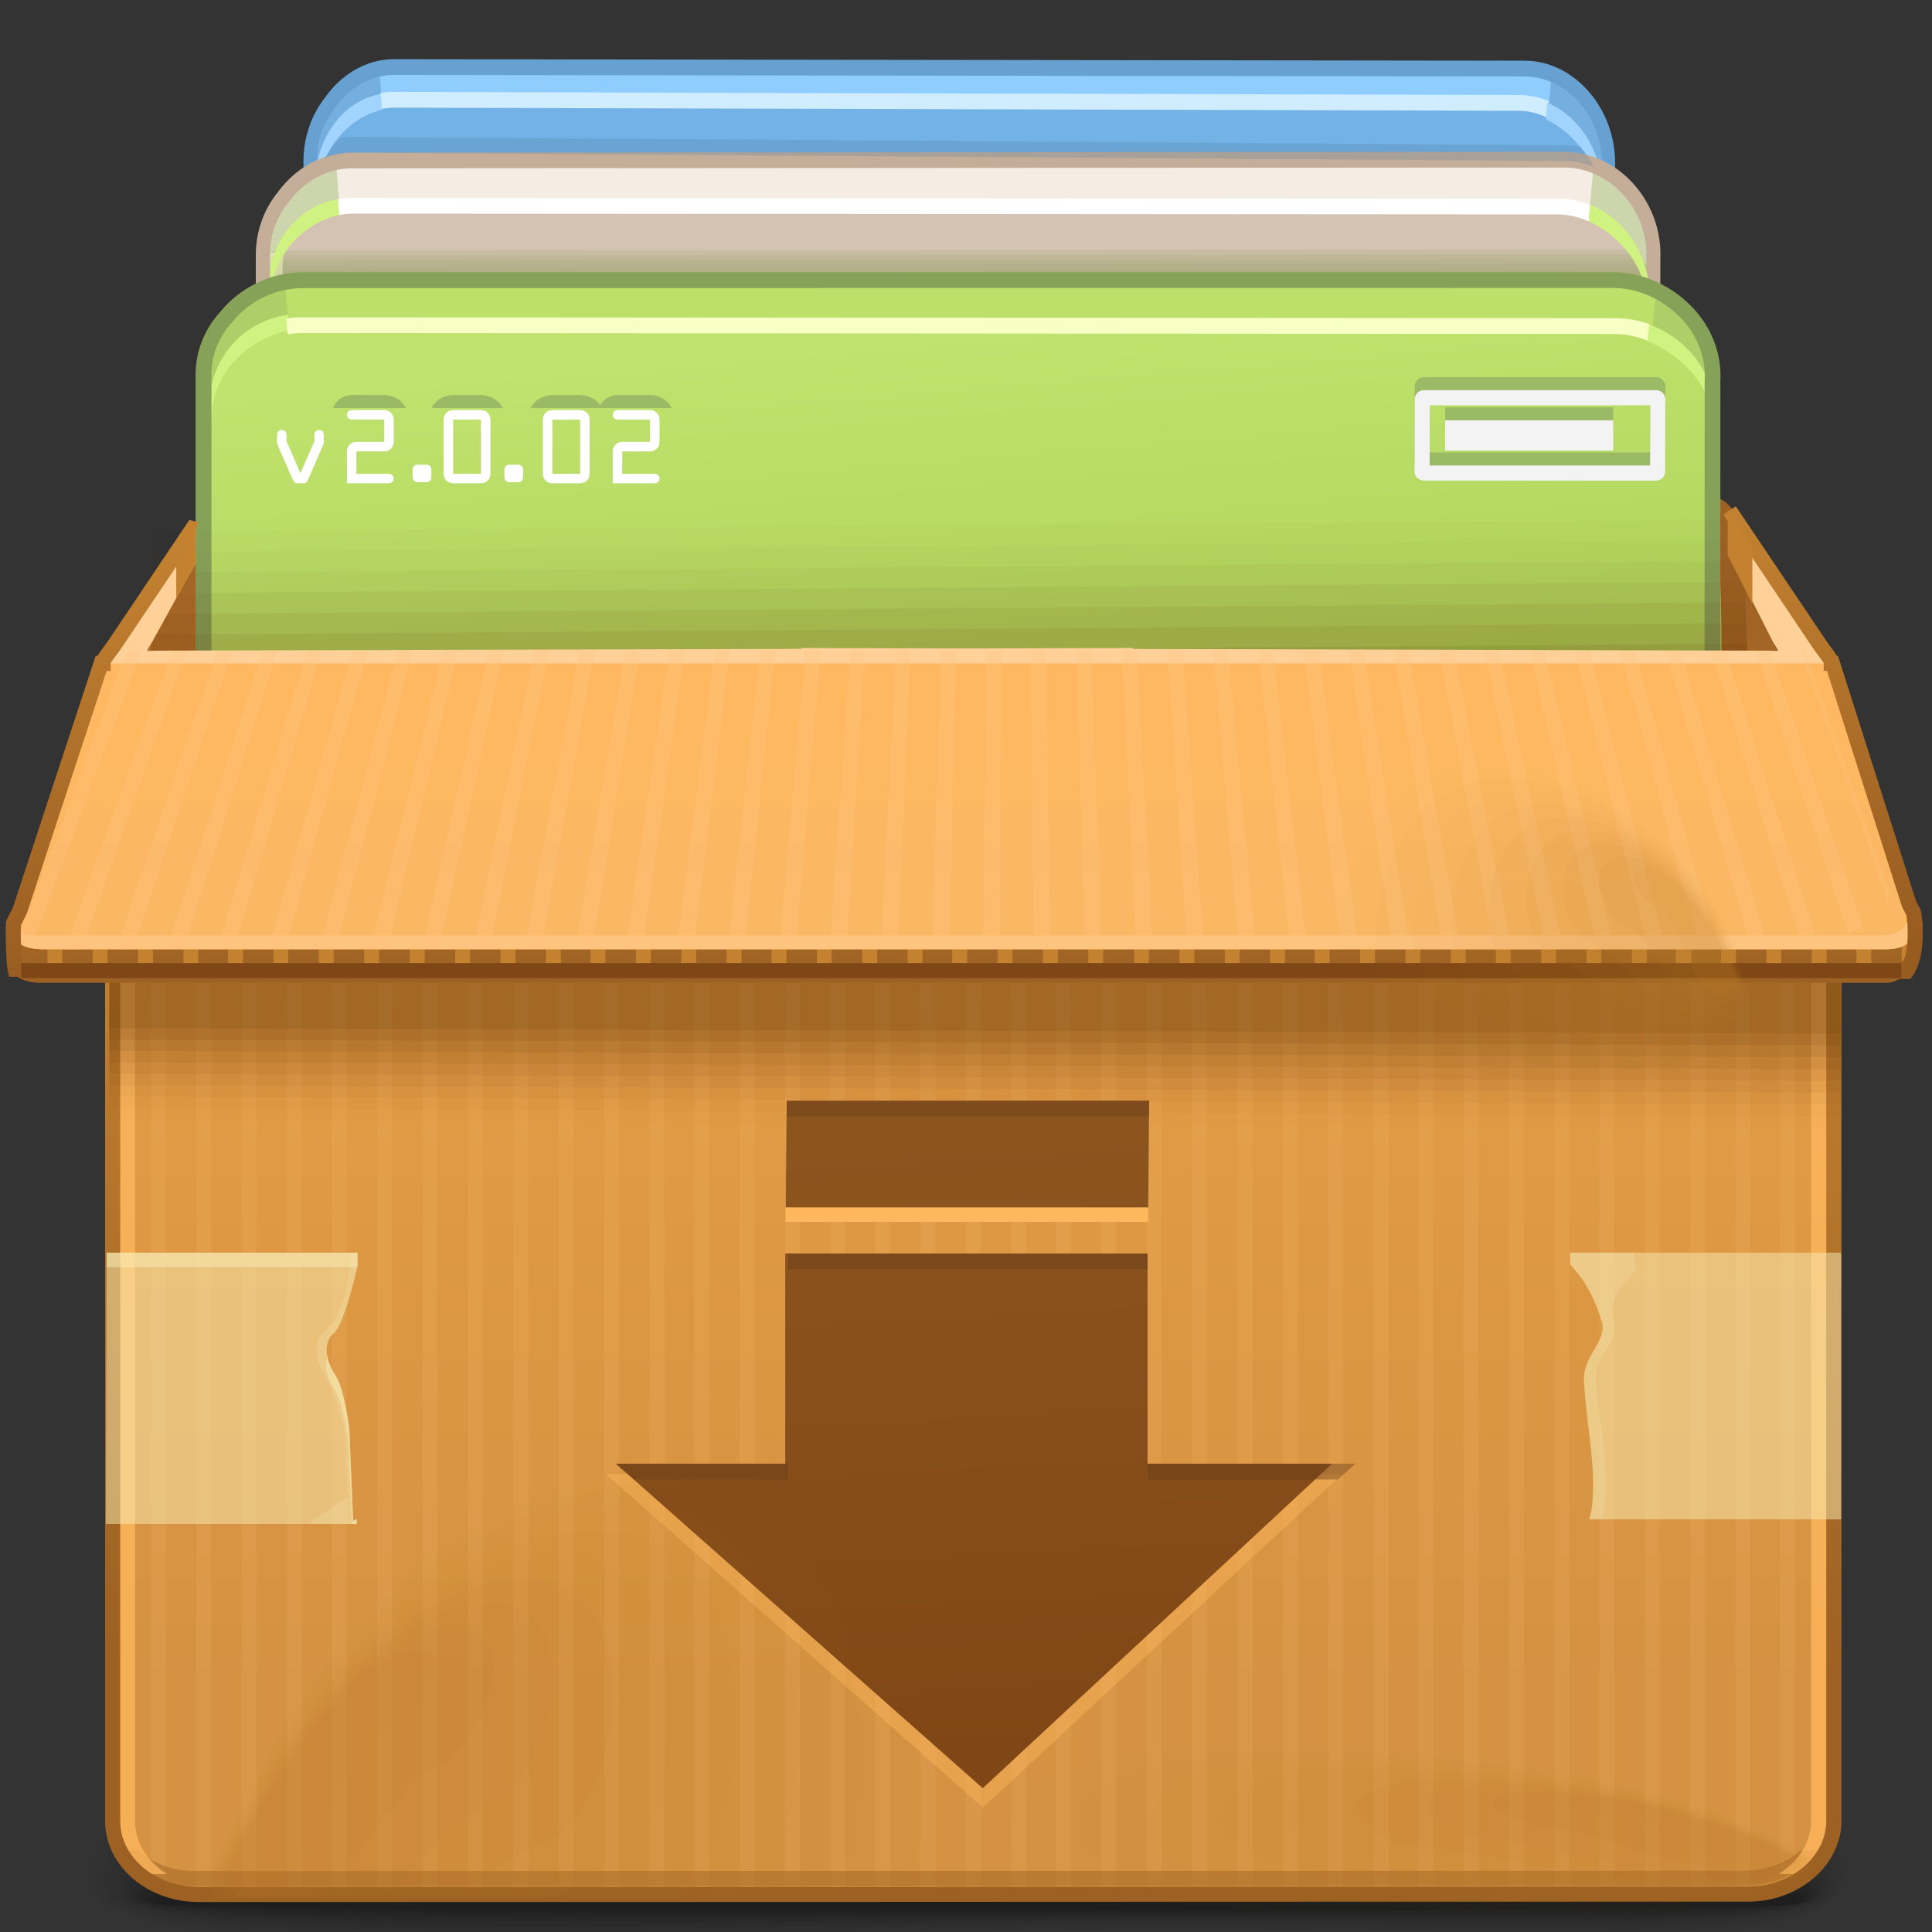 <?xml version="1.0" encoding="UTF-8"?>
<!DOCTYPE svg PUBLIC "-//W3C//DTD SVG 1.1//EN" "http://www.w3.org/Graphics/SVG/1.1/DTD/svg11.dtd">
<!-- Creator: CorelDRAW -->
<svg xmlns="http://www.w3.org/2000/svg" xml:space="preserve" width="128px" height="128px" style="shape-rendering:geometricPrecision; text-rendering:geometricPrecision; image-rendering:optimizeQuality; fill-rule:evenodd; clip-rule:evenodd"
viewBox="0 0 128 128"
 xmlns:xlink="http://www.w3.org/1999/xlink">
 <rect x="0" y="0" width="128" height="128" fill="#333333" stroke="none"/>
 <defs>
  <style type="text/css">
   <![CDATA[
    .fil58 {fill:none}
    .fil16 {fill:#73B2E6}
    .fil14 {fill:#8FCDFF}
    .fil86 {fill:#9BBA65}
    .fil39 {fill:#BDE06B}
    .fil62 {fill:#C48231}
    .fil24 {fill:#D4C2B2}
    .fil63 {fill:#EDA54E}
    .fil22 {fill:#F5ECE4}
    .fil88 {fill:#F3F3F3}
    .fil36 {fill:white;fill-rule:nonzero}
    .fil84 {fill:#804716;fill-rule:nonzero}
    .fil42 {fill:#86A158;fill-rule:nonzero}
    .fil85 {fill:#9BBA65;fill-rule:nonzero}
    .fil19 {fill:#A1D5FF;fill-rule:nonzero}
    .fil69 {fill:#C48231;fill-rule:nonzero}
    .fil38 {fill:#C4AE9A;fill-rule:nonzero}
    .fil18 {fill:#CFEDFF;fill-rule:nonzero}
    .fil37 {fill:#D0F280;fill-rule:nonzero}
    .fil67 {fill:#FFB75E;fill-rule:nonzero}
    .fil68 {fill:#FFD199;fill-rule:nonzero}
    .fil87 {fill:#F3F3F3;fill-rule:nonzero}
    .fil41 {fill:#F8FFC4;fill-rule:nonzero}
    .fil0 {fill:black;fill-opacity:0}
    .fil43 {fill:#5C3106;fill-opacity:0}
    .fil25 {fill:#789440;fill-opacity:0}
    .fil72 {fill:#BD7E31;fill-opacity:0}
    .fil89 {fill:#C48231;fill-opacity:0}
    .fil1 {fill:black;fill-opacity:0.008}
    .fil73 {fill:#BD7E31;fill-opacity:0.008}
    .fil90 {fill:#C48231;fill-opacity:0.008}
    .fil2 {fill:black;fill-opacity:0.012}
    .fil44 {fill:#5C3106;fill-opacity:0.012}
    .fil26 {fill:#789440;fill-opacity:0.012}
    .fil74 {fill:#BD7E31;fill-opacity:0.02}
    .fil91 {fill:#C48231;fill-opacity:0.02}
    .fil3 {fill:black;fill-opacity:0.02}
    .fil4 {fill:black;fill-opacity:0.024}
    .fil45 {fill:#5C3106;fill-opacity:0.027}
    .fil27 {fill:#789440;fill-opacity:0.027}
    .fil75 {fill:#BD7E31;fill-opacity:0.027}
    .fil92 {fill:#C48231;fill-opacity:0.027}
    .fil5 {fill:black;fill-opacity:0.031}
    .fil76 {fill:#BD7E31;fill-opacity:0.035}
    .fil93 {fill:#C48231;fill-opacity:0.035}
    .fil6 {fill:black;fill-opacity:0.035}
    .fil46 {fill:#5C3106;fill-opacity:0.039}
    .fil28 {fill:#789440;fill-opacity:0.039}
    .fil7 {fill:black;fill-opacity:0.043}
    .fil77 {fill:#BD7E31;fill-opacity:0.043}
    .fil94 {fill:#C48231;fill-opacity:0.043}
    .fil8 {fill:black;fill-opacity:0.051}
    .fil47 {fill:#5C3106;fill-opacity:0.055}
    .fil29 {fill:#789440;fill-opacity:0.055}
    .fil78 {fill:#BD7E31;fill-opacity:0.055}
    .fil95 {fill:#C48231;fill-opacity:0.055}
    .fil9 {fill:black;fill-opacity:0.055}
    .fil10 {fill:black;fill-opacity:0.063}
    .fil79 {fill:#BD7E31;fill-opacity:0.063}
    .fil96 {fill:#C48231;fill-opacity:0.063}
    .fil48 {fill:#5C3106;fill-opacity:0.067}
    .fil30 {fill:#789440;fill-opacity:0.067}
    .fil11 {fill:black;fill-opacity:0.067}
    .fil80 {fill:#BD7E31;fill-opacity:0.071}
    .fil97 {fill:#C48231;fill-opacity:0.071}
    .fil12 {fill:black;fill-opacity:0.075}
    .fil13 {fill:black;fill-opacity:0.078}
    .fil49 {fill:#5C3106;fill-opacity:0.078}
    .fil31 {fill:#789440;fill-opacity:0.078}
    .fil81 {fill:#BD7E31;fill-opacity:0.078}
    .fil98 {fill:#C48231;fill-opacity:0.078}
    .fil50 {fill:#5C3106;fill-opacity:0.094}
    .fil32 {fill:#789440;fill-opacity:0.094}
    .fil51 {fill:#5C3106;fill-opacity:0.106}
    .fil33 {fill:#789440;fill-opacity:0.106}
    .fil52 {fill:#5C3106;fill-opacity:0.122}
    .fil34 {fill:#789440;fill-opacity:0.122}
    .fil99 {fill:#46749C;fill-opacity:0.22}
    .fil60 {fill:#F8EBB3;fill-opacity:0.22}
    .fil82 {fill:#FFC57F;fill-opacity:0.322}
    .fil15 {fill:#548ABA;fill-opacity:0.439}
    .fil66 {fill:#693E19;fill-opacity:0.439}
    .fil23 {fill:#9BBA65;fill-opacity:0.439}
    .fil64 {fill:#FFB75E;fill-rule:nonzero;fill-opacity:0.439}
    .fil59 {fill:#F8EBB3;fill-opacity:0.502}
    .fil71 {fill:#FFD199;fill-opacity:0.502}
    .fil55 {fill:#9F6223;fill-rule:nonzero;fill-opacity:0.502}
    .fil56 {fill:#FFB75E;fill-rule:nonzero;fill-opacity:0.78}
    .fil61 {fill:url(#id0)}
    .fil40 {fill:url(#id1)}
    .fil65 {fill:url(#id2)}
    .fil21 {fill:url(#id3)}
    .fil70 {fill:url(#id4)}
    .fil53 {fill:url(#id5)}
    .fil83 {fill:url(#id6);fill-rule:nonzero}
    .fil57 {fill:url(#id7);fill-rule:nonzero}
    .fil20 {fill:url(#id8);fill-rule:nonzero}
    .fil54 {fill:url(#id9);fill-opacity:0.122}
    .fil35 {fill:url(#id10);fill-rule:nonzero;fill-opacity:0.502}
    .fil17 {fill:url(#id11);fill-rule:nonzero;fill-opacity:0.502}
   ]]>
  </style>
  <linearGradient id="id0" gradientUnits="userSpaceOnUse" x1="64.002" y1="64.814" x2="64.002" y2="50.329">
   <stop offset="0" style="stop-color:#9D6123"/>
   <stop offset="0.569" style="stop-color:#B3732A"/>
   <stop offset="1" style="stop-color:#C48231"/>
  </linearGradient>
  <linearGradient id="id1" gradientUnits="userSpaceOnUse" x1="61.086" y1="22.272" x2="66.503" y2="88.331">
   <stop offset="0" style="stop-color:#C0E36F"/>
   <stop offset="0.42" style="stop-color:#ACD156"/>
   <stop offset="1" style="stop-color:#9EC444"/>
  </linearGradient>
  <linearGradient id="id2" gradientUnits="userSpaceOnUse" x1="63.413" y1="75.068" x2="65.651" y2="116.332">
   <stop offset="0" style="stop-color:#8C551E"/>
   <stop offset="1" style="stop-color:#804716"/>
  </linearGradient>
  <linearGradient id="id3" gradientUnits="userSpaceOnUse" xlink:href="#id0" x1="65.269" y1="33.472" x2="62.642" y2="61.837">
  </linearGradient>
  <linearGradient id="id4" gradientUnits="userSpaceOnUse" x1="63.837" y1="46.98" x2="63.837" y2="59.857">
   <stop offset="0" style="stop-color:#FFB861"/>
   <stop offset="1" style="stop-color:#FAB764"/>
  </linearGradient>
  <linearGradient id="id5" gradientUnits="userSpaceOnUse" x1="64.281" y1="58.62" x2="64.281" y2="111.981">
   <stop offset="0" style="stop-color:#E69D45"/>
   <stop offset="1" style="stop-color:#D49242"/>
  </linearGradient>
  <linearGradient id="id6" gradientUnits="userSpaceOnUse" x1="63.467" y1="34.176" x2="64.329" y2="64.223">
   <stop offset="0" style="stop-color:#C48231"/>
   <stop offset="1" style="stop-color:#985C21"/>
  </linearGradient>
  <linearGradient id="id7" gradientUnits="userSpaceOnUse" xlink:href="#id0" x1="64.058" y1="110.218" x2="64.904" y2="59.957">
  </linearGradient>
  <linearGradient id="id8" gradientUnits="userSpaceOnUse" x1="63.565" y1="58.53" x2="63.565" y2="20.233">
   <stop offset="0" style="stop-color:#4E87B4"/>
   <stop offset="1" style="stop-color:#66A1D1"/>
  </linearGradient>
  <linearGradient id="id9" gradientUnits="userSpaceOnUse" x1="59.157" y1="126.426" x2="58.742" y2="79.344">
   <stop offset="0" style="stop-color:#FFC57F"/>
   <stop offset="1" style="stop-color:#FFC57F"/>
  </linearGradient>
  <linearGradient id="id10" gradientUnits="userSpaceOnUse" x1="43.398" y1="33.578" x2="39.356" y2="134.053">
   <stop offset="0" style="stop-color:#F8FFC4"/>
   <stop offset="1" style="stop-color:#ADD158"/>
  </linearGradient>
  <linearGradient id="id11" gradientUnits="userSpaceOnUse" xlink:href="#id10" x1="44.345" y1="27.792" x2="40.566" y2="127.82">
  </linearGradient>
 </defs>
 <g id="Слой_x0020_1">
  <g id="_86521512">
   <path id="_86130576" class="fil0" d="M62.237 108.579c57.07,-2.523 60.303,7.343 60.551,15.24 0.248,7.898 -25.141,3.272 -58.416,4.635 -33.273,1.363 -59.16,1.9 -59.16,-3.954 0,-5.855 -0.046,-13.396 57.024,-15.92z"/>
   <g>
    <path id="_86130328" class="fil1" d="M62.364 109.55c54.726,-2.329 59.933,7.011 60.161,14.443 0.229,7.313 -25.308,3.053 -58.12,4.311 -32.815,1.258 -58.81,1.742 -58.81,-3.684 0,-5.545 2.042,-12.739 56.769,-15.07z"/>
    <path id="_86128952" class="fil2" d="M62.487 110.522c52.383,-2.134 59.565,6.68 59.774,13.644 0.21,6.73 -25.474,2.836 -57.828,3.989 -32.355,1.153 -58.459,1.584 -58.459,-3.412 0,-5.237 4.13,-12.085 56.513,-14.221z"/>
    <path id="_86127576" class="fil3" d="M62.613 111.494c50.039,-1.941 59.195,6.348 59.387,12.847 0.19,6.144 -25.641,2.617 -57.536,3.665 -31.896,1.048 -58.107,1.426 -58.107,-3.142 0,-4.928 6.217,-11.428 56.257,-13.37z"/>
    <path id="_86126200" class="fil4" d="M62.739 112.466c47.697,-1.747 58.827,6.017 58.998,12.049 0.172,5.561 -25.806,2.401 -57.242,3.343 -31.435,0.943 -57.758,1.269 -57.758,-2.871 0,-4.618 8.306,-10.773 56.002,-12.52z"/>
    <path id="_86124824" class="fil5" d="M62.864 113.437c45.352,-1.552 58.457,5.686 58.609,11.251 0.152,4.976 -25.973,2.183 -56.949,3.019 -30.977,0.837 -57.407,1.11 -57.407,-2.6 0,-4.31 10.394,-10.117 55.746,-11.671z"/>
    <path id="_86514880" class="fil6" d="M62.989 114.41c43.009,-1.358 58.087,5.354 58.221,10.454 0.133,4.391 -26.138,1.964 -56.655,2.695 -30.518,0.732 -57.056,0.952 -57.056,-2.329 0,-4 12.481,-9.461 55.49,-10.82z"/>
    <path id="_86513504" class="fil7" d="M63.117 115.382c40.666,-1.165 57.718,5.022 57.832,9.656 0.115,3.807 -26.305,1.747 -56.362,2.373 -30.057,0.626 -56.705,0.794 -56.705,-2.059 0,-3.691 14.569,-8.805 55.235,-9.97z"/>
    <path id="_86512128" class="fil8" d="M63.243 116.355c38.321,-0.971 57.348,4.69 57.442,8.858 0.097,3.222 -26.47,1.528 -56.068,2.049 -29.598,0.521 -56.355,0.635 -56.355,-1.788 0,-3.382 16.657,-8.149 54.98,-9.119z"/>
    <path id="_86510752" class="fil9" d="M63.367 117.326c35.978,-0.776 56.979,4.359 57.055,8.061 0.077,2.637 -26.638,1.31 -55.775,1.726 -29.139,0.416 -56.005,0.477 -56.005,-1.517 0,-3.073 18.745,-7.493 54.725,-8.27z"/>
    <path id="_86020216" class="fil10" d="M63.492 118.298c33.635,-0.582 56.61,4.028 56.666,7.263 0.058,2.054 -26.802,1.094 -55.481,1.403 -28.679,0.311 -55.654,0.32 -55.654,-1.246 0,-2.764 20.832,-6.837 54.468,-7.42z"/>
    <path id="_86016888" class="fil11" d="M63.618 119.27c31.291,-0.389 56.24,3.696 56.279,6.465 0.038,1.468 -26.968,0.875 -55.189,1.08 -28.219,0.206 -55.303,0.162 -55.303,-0.976 0,-2.454 22.922,-6.181 54.213,-6.569z"/>
    <path id="_86016912" class="fil12" d="M63.742 120.242c28.948,-0.194 55.873,3.365 55.891,5.667 0.02,0.885 -27.135,0.658 -54.896,0.757 -27.759,0.1 -54.952,0.004 -54.952,-0.704 0,-2.146 25.009,-5.526 53.957,-5.72z"/>
   </g>
   <path id="_86521552" class="fil13" d="M63.868 121.216c26.605,0 55.503,3.033 55.503,4.87 0,0.6 -109.206,0.559 -109.206,0 0,-1.837 27.098,-4.87 53.703,-4.87z"/>
  </g>
  <path class="fil14" d="M105.964 33.55l0.148 1.085 -85.566 -0.207 0 -24.007c0,-1.449 0.482,-2.78 1.277,-3.814 1.018,-1.474 2.562,-2.418 4.282,-2.418l74.511 0.207c3.051,0.007 5.758,2.989 5.724,6.602l-0.221 22.551 -0.154 0z"/>
  <path class="fil15" d="M20.598 12.065l-0.001 -0.034 0 -1.559c0,-1.449 0.482,-2.78 1.277,-3.814 0.809,-1.169 1.946,-2.006 3.242,-2.301l0.459 6.189 0.813 0.193c-0.798,1.785 -4.98,2.854 -5.663,1.539 -0.684,-1.313 -0.08,-0.141 -0.126,-0.213z"/>
  <path class="fil15" d="M102.81 4.722l-0.478 5.7 -0.813 0.194c0.66,1.474 3.188,3.309 4.797,2.458l0.022 -2.278c0.026,-2.706 -1.487,-5.061 -3.528,-6.073z"/>
  <path class="fil16" d="M20.509 27.978l-0.013 -14.732c0,-1.448 0.482,-2.78 1.277,-3.814 1.018,-1.474 2.562,-2.418 4.282,-2.418l74.511 0.208c3.051,0.007 5.719,2.898 5.68,6.495 -0.054,4.995 0.255,10.048 0.259,14.914l0.034 45.249 -86.008 0.456 -0.034 -45.912c0,-0.149 0.005,-0.298 0.013,-0.445z"/>
  <path class="fil17" d="M106.14 40.374l0.028 34.063 -0.881 0 -0.03 -34.063 0 -10.285 0.002 0 0.005 -17.856c0.306,0.168 0.601,0.311 0.878,0.423l-0.005 17.433 0.002 0 0 10.285zm-85.349 34.519l-0.03 -34.725 0 -4.965 -0.002 0 0 -0.524 0 -22.946c0,-0.321 0.021,-0.637 0.064,-0.947 0.285,-0.051 0.591,-0.094 0.918,-0.136 -0.066,0.35 -0.1,0.711 -0.1,1.083l0 22.421 0.002 0 0 0.524 0 5.49 0.031 34.725 -0.882 0z"/>
  <path class="fil18" d="M25.187 6.17c0.296,-0.056 0.602,-0.084 0.918,-0.084l0 0.002 74.511 0.207 0 -0.002 0.077 0 0.006 0.002c0.672,0.011 1.313,0.15 1.907,0.4l-0.092 1.101c-0.604,-0.285 -1.226,-0.446 -1.821,-0.456l0 0.002 -0.077 0 0 -0.002 -74.511 -0.208 0 0.002c-0.281,0 -0.562,0.031 -0.84,0.091l-0.078 -1.056zm81.149 6.439c0.009,0.17 0.015,0.343 0.015,0.517l0.002 0 0 0.08 -0.231 0.106 0 -0.08 0.002 0c0,-0.174 -0.008,-0.346 -0.026,-0.516 0.081,-0.03 0.161,-0.066 0.237,-0.107z"/>
  <path class="fil19" d="M20.844 12.495c0,-3.331 1.83,-5.799 4.391,-6.274l0.078 1.056c-1.728,0.369 -3.333,1.835 -3.984,3.784 -0.189,0.566 -0.294,1.185 -0.294,1.832l-0.191 -0.398z"/>
  <path class="fil20" d="M21.483 6.529l0.005 -0.005m-0.005 0.005l0.005 -0.005m85.508 33.854l0.03 34.008 -0.881 0 -0.03 -34.008 0 -10.286 0.002 0 0.005 -18.946 0 -0.013 0.007 -0.325c-0.002,-1.515 -0.556,-2.904 -1.432,-3.932l-0.002 0c-0.883,-1.041 -2.093,-1.715 -3.396,-1.8l-0.295 -0.011 -74.9 -0.1c-0.775,0 -1.514,0.211 -2.176,0.583 -0.685,0.386 -1.29,0.952 -1.767,1.643l-0.015 0.021c-0.37,0.48 -0.665,1.032 -0.865,1.63 -0.19,0.565 -0.294,1.185 -0.294,1.832l0 23.483 0.001 0 0 0.524 0 5.49 0.031 34.67 -0.881 0 -0.031 -34.67 0 -4.965 -0.002 0 0 -0.524 0 -24.007c0,-0.774 0.129,-1.524 0.361,-2.218 0.236,-0.71 0.586,-1.362 1.022,-1.932 0.557,-0.808 1.265,-1.469 2.066,-1.921 0.774,-0.436 1.641,-0.682 2.55,-0.683l74.911 0.1 0.011 0 0.307 0.011 0.013 0c1.525,0.097 2.939,0.887 3.969,2.099l0 0.001c1.037,1.22 1.691,2.872 1.693,4.688l0 0.013 -0.007 0.324 -0.006 18.936 0.002 0 0 10.286z"/>
  <path class="fil19" d="M102.504 6.799c2.076,0.872 3.568,3.098 3.73,5.914 -0.077,0.041 -0.156,0.078 -0.237,0.107 -0.221,-2.197 -1.818,-4.085 -3.585,-4.921l0.092 -1.101z"/>
  <path class="fil21" d="M15.799 32.568l97.313 0.312c1.436,0.005 1.833,1.178 2.611,2.185l5.104 8.691 -1.01 16.806c-0.071,1.199 -1.176,2.184 -2.611,2.184l-106.804 0c-1.434,0 -2.563,-0.984 -2.611,-2.184l-0.707 -16.964 6.104 -8.845c0.718,-1.039 1.175,-2.187 2.611,-2.184z"/>
  <path class="fil22" d="M108.924 40.32l0.158 1.085 -91.638 -0.663 0 -24.007c0,-1.449 0.511,-2.78 1.358,-3.814 1.084,-1.474 2.727,-2.418 4.557,-2.418l79.872 0.054c3.247,0.001 6.129,2.989 6.092,6.602l-0.236 23.159 -0.163 0z"/>
  <path class="fil23" d="M17.445 18.329l-0.001 -0.034 0 -1.559c0,-1.449 0.511,-2.78 1.358,-3.814 0.861,-1.169 2.072,-2.006 3.45,-2.301l0.489 6.189 0.866 0.193c-0.849,1.785 -5.301,2.852 -6.028,1.539 -0.728,-1.313 -0.085,-0.141 -0.133,-0.213z"/>
  <path class="fil23" d="M105.567 11.087l-0.509 5.7 -0.865 0.194c0.702,1.474 3.392,3.309 5.105,2.458l0.025 -2.278c0.027,-2.706 -1.583,-5.062 -3.756,-6.073z"/>
  <path class="fil24" d="M17.458 34.545l-0.013 -14.732c0,-1.449 0.511,-2.78 1.358,-3.814 1.084,-1.474 2.727,-2.418 4.557,-2.418l79.872 0.054c3.247,0.001 6.087,2.902 6.046,6.496 -0.057,4.996 0.27,10.656 0.275,15.522l0.037 45.249 -92.109 0 -0.035 -45.912c0,-0.149 0.004,-0.298 0.013,-0.445z"/>
  <g id="_86349496">
   <path id="_86301752" class="fil25" d="M17.454 23.946l92.028 0.156c-0.08,-1.557 -0.2,-3.134 -0.21,-4.706l-91.825 0.069 0.007 4.481z"/>
   <g>
    <path id="_86300864" class="fil26" d="M17.454 23.626l92.01 0.156c-0.085,-1.558 -0.198,-3.135 -0.194,-4.704l-91.824 0.069 0.007 4.48z"/>
    <path id="_86299976" class="fil27" d="M17.453 23.306l91.995 0.156c-0.089,-1.558 -0.196,-3.136 -0.175,-4.703l-91.827 0.069 0.007 4.479z"/>
    <path id="_86195760" class="fil28" d="M17.453 22.987l91.976 0.155c-0.089,-1.527 -0.184,-3.07 -0.151,-4.603l0 -0.099 -91.832 0.069 0.007 4.479z"/>
    <path id="_86195384" class="fil29" d="M17.453 22.667l91.957 0.156c-0.083,-1.423 -0.163,-2.858 -0.132,-4.284 0.004,-0.142 -0.009,-0.281 -0.038,-0.418l-91.795 0.069 0.008 4.478z"/>
    <path id="_86194496" class="fil30" d="M17.452 22.347l91.941 0.156c-0.076,-1.318 -0.143,-2.645 -0.115,-3.964 0.006,-0.254 -0.04,-0.5 -0.131,-0.737l-91.692 0.069 -0.009 0.178 0.007 4.298z"/>
    <path id="_86193624" class="fil31" d="M17.452 22.027l91.922 0.156c-0.067,-1.212 -0.123,-2.432 -0.096,-3.644 0.008,-0.37 -0.093,-0.725 -0.285,-1.057l-91.475 0.07c-0.048,0.162 -0.073,0.328 -0.073,0.497l0.007 3.978z"/>
    <path id="_86503184" class="fil32" d="M17.451 21.708l91.905 0.156c-0.059,-1.107 -0.103,-2.218 -0.078,-3.325 0.011,-0.49 -0.171,-0.954 -0.502,-1.375l-91.131 0.069c-0.13,0.26 -0.2,0.534 -0.2,0.816l0.006 3.659z"/>
    <path id="_86503224" class="fil33" d="M17.451 21.388l91.888 0.156c-0.05,-1.002 -0.084,-2.006 -0.061,-3.005 0.013,-0.618 -0.278,-1.195 -0.789,-1.694l-90.65 0.069c-0.255,0.353 -0.394,0.735 -0.394,1.135l0.006 3.339z"/>
   </g>
   <path id="_86500968" class="fil34" d="M17.45 21.069l91.874 0.155c-0.041,-0.894 -0.066,-1.792 -0.046,-2.685 0.017,-0.755 -0.422,-1.448 -1.159,-2.013l-90.011 0.067c-0.424,0.436 -0.664,0.931 -0.664,1.455l0.005 3.02z"/>
  </g>
  <path class="fil35" d="M109.219 46.841l0.031 34.062 -0.938 0 -0.031 -34.062 0 -10.286 0.001 0 0.006 -17.856c0.325,0.168 0.64,0.311 0.934,0.422l-0.006 17.434 0.002 0 0 10.286zm-91.407 34.062l-0.032 -34.726 0 -4.964 -0.002 0 0 -0.524 0 -22.946c0,-0.321 0.022,-0.637 0.069,-0.947 0.302,-0.051 0.63,-0.094 0.977,-0.136 -0.07,0.348 -0.106,0.711 -0.106,1.083l0 22.421 0.002 0 0 0.524 0 5.489 0.032 34.726 -0.939 0z"/>
  <path class="fil36" d="M22.383 13.193c0.317,-0.056 0.641,-0.084 0.977,-0.084l0 0.002 79.872 0.054 0 -0.002 0.081 0 0.006 0.002c0.716,0.011 1.398,0.15 2.03,0.4l-0.098 1.101c-0.643,-0.285 -1.305,-0.446 -1.938,-0.457l0 0.002 -0.081 0 0 -0.002 -79.872 -0.054 0 0.002c-0.299,0 -0.598,0.031 -0.893,0.091l-0.084 -1.056zm86.937 6.287c0.009,0.17 0.015,0.343 0.015,0.516l0.002 0 0 0.08 -0.246 0.107 0 -0.081 0.002 0c0,-0.171 -0.009,-0.345 -0.027,-0.515 0.086,-0.03 0.171,-0.066 0.253,-0.107z"/>
  <path class="fil37" d="M17.709 19.467c0,-3.331 1.949,-5.799 4.675,-6.274l0.084 1.056c-1.84,0.369 -3.548,1.835 -4.24,3.784 -0.202,0.565 -0.313,1.185 -0.313,1.832l-0.206 -0.398z"/>
  <path class="fil38" d="M18.417 12.716l0.004 -0.005m-0.004 0.005l0.004 -0.005m91.578 34.31l0.031 34.008 -0.938 0 -0.031 -34.008 0 -10.286 0.001 0 0.006 -19.556 0 -0.012 0.008 -0.325c-0.004,-1.517 -0.593,-2.904 -1.525,-3.932l-0.002 0c-0.94,-1.041 -2.228,-1.717 -3.614,-1.8l-0.314 -0.011 -80.286 0.052c-0.824,0 -1.612,0.211 -2.315,0.583 -0.73,0.386 -1.374,0.952 -1.882,1.643l-0.017 0.021c-0.392,0.478 -0.707,1.032 -0.92,1.63 -0.202,0.565 -0.313,1.185 -0.313,1.832l0 23.483 0.002 0 0 0.524 0 5.49 0.032 34.67 -0.938 0 -0.033 -34.67 0 -4.965 -0.002 0 0 -0.524 0 -24.007c0,-0.774 0.137,-1.525 0.385,-2.218 0.252,-0.71 0.624,-1.362 1.087,-1.932 0.594,-0.808 1.346,-1.469 2.199,-1.921 0.823,-0.436 1.746,-0.682 2.714,-0.683l80.297 -0.052 0.012 0 0.327 0.011 0.013 0c1.623,0.097 3.129,0.887 4.225,2.099l-0.001 0.001c1.104,1.22 1.801,2.872 1.802,4.688l0 0.012 -0.007 0.325 -0.006 19.544 0.002 0 0 10.286z"/>
  <path class="fil37" d="M105.35 13.566c2.21,0.872 3.798,3.098 3.971,5.914 -0.081,0.041 -0.167,0.078 -0.253,0.107 -0.235,-2.198 -1.936,-4.085 -3.816,-4.921l0.098 -1.101z"/>
  <path class="fil39" d="M113.357 47.88l0.177 1.085 -100.047 -0.163 0 -24.007c0,-1.448 0.573,-2.78 1.52,-3.814 1.212,-1.474 3.05,-2.418 5.095,-2.418l86.888 0.163c3.631,0.007 6.854,2.989 6.813,6.602l-0.263 22.551 -0.183 0z"/>
  <path class="fil23" d="M13.488 26.389l-0.001 -0.034 0 -1.559c0,-1.448 0.573,-2.78 1.52,-3.814 0.961,-1.169 2.316,-2.006 3.859,-2.3l0.547 6.188 0.967 0.193c-0.951,1.785 -5.928,2.852 -6.742,1.539 -0.814,-1.313 -0.096,-0.141 -0.15,-0.213z"/>
  <path class="fil23" d="M109.703 19.458l-0.569 5.7 -0.967 0.194c0.785,1.474 3.795,3.309 5.71,2.458l0.027 -2.278c0.032,-2.706 -1.77,-5.062 -4.2,-6.073z"/>
  <path class="fil40" d="M13.504 42.605l-0.015 -14.732c0,-1.449 0.573,-2.779 1.52,-3.814 1.212,-1.474 3.05,-2.418 5.095,-2.418l86.888 0.163c3.631,0.006 6.807,2.901 6.761,6.496 -0.064,4.995 0.304,10.048 0.308,14.914l0.041 45.249 -100.572 0.5 -0.041 -45.912c0,-0.149 0.005,-0.298 0.015,-0.445z"/>
  <path class="fil37" d="M13.836 27.121c0,-3.331 2.178,-5.799 5.226,-6.274l0.094 1.056c-2.058,0.369 -3.967,1.835 -4.742,3.784 -0.226,0.565 -0.351,1.185 -0.351,1.832l-0.228 -0.398z"/>
  <path class="fil41" d="M18.96 21.101c0.354,-0.056 0.718,-0.084 1.093,-0.084l0 0.002 86.888 0.063 0 -0.002 0.092 0 0.006 0.002c0.8,0.011 1.564,0.15 2.271,0.4l-0.11 1.101c-0.719,-0.285 -1.46,-0.446 -2.167,-0.456l0 0.002 -0.092 0 0 -0.002 -86.888 -0.064 0 0.002c-0.334,0 -0.669,0.031 -0.998,0.091l-0.094 -1.056zm94.789 6.396c0.012,0.17 0.018,0.343 0.018,0.516l0.002 0 0 0.08 -0.275 0.107 0 -0.081 0.004 0c0,-0.172 -0.011,-0.345 -0.032,-0.515 0.097,-0.03 0.193,-0.066 0.283,-0.107z"/>
  <path class="fil37" d="M109.259 21.507c2.471,0.872 4.247,3.098 4.44,5.914 -0.091,0.041 -0.187,0.078 -0.283,0.107 -0.262,-2.198 -2.164,-4.085 -4.266,-4.921l0.11 -1.101z"/>
  <path class="fil42" d="M14.603 20.649l0.005 -0.005m-0.005 0.005l0.005 -0.005m99.372 33.811l0.034 34.008 -1.049 0 -0.034 -34.008 0 -10.286 0.002 0 0.006 -18.948 0 -0.012 0.009 -0.326c-0.005,-1.515 -0.664,-2.903 -1.706,-3.931l-0.002 0c-1.051,-1.041 -2.504,-1.781 -4.054,-1.865l-0.352 -0.009 -86.733 0.007c-0.921,0 -1.802,0.211 -2.589,0.583 -0.816,0.386 -1.535,0.952 -2.104,1.643l-0.019 0.021c-0.439,0.478 -0.793,1.032 -1.029,1.63 -0.226,0.565 -0.351,1.185 -0.351,1.832l0 23.483 0.002 0 0 0.524 0 5.49 0.037 34.67 -1.049 0 -0.037 -34.67 0 -4.965 -0.002 0 0 -0.524 0 -24.007c0,-0.774 0.152,-1.525 0.43,-2.218 0.281,-0.71 0.697,-1.362 1.215,-1.932 0.665,-0.808 1.506,-1.468 2.46,-1.921 0.919,-0.436 1.951,-0.682 3.034,-0.683l86.746 -0.007 0.012 0 0.366 0.009 0.015 0c1.814,0.098 3.51,0.952 4.736,2.164l-0.001 0.001c1.235,1.22 2.015,2.872 2.016,4.688l0 0.012 -0.009 0.325 -0.006 18.936 0.002 0 0 10.286z"/>
  <g id="_86431656">
   <path id="_86915576" class="fil43" d="M9.988 33.831l105.486 -0.764c0.021,4.429 0.32,8.881 0.326,13.186l0.006 7.083 -105.815 -0.34 -0.007 -7.407c0,-0.149 0.006,-0.298 0.015,-0.445l-0.011 -11.313z"/>
   <g>
    <path id="_86589592" class="fil44" d="M9.989 35.201l105.501 -0.765c0.065,3.976 0.305,7.955 0.309,11.817l0.007 8.451 -105.815 -0.341 -0.008 -8.773c0,-0.149 0.006,-0.298 0.015,-0.445l-0.009 -9.943z"/>
    <path id="_86551408" class="fil45" d="M9.99 36.569l105.528 -0.764c0.087,3.519 0.276,7.03 0.281,10.448l0.008 9.816 -105.815 -0.34 -0.009 -10.14c0,-0.149 0.006,-0.298 0.015,-0.445l-0.008 -8.575z"/>
    <path id="_86456696" class="fil46" d="M9.991 37.939l105.565 -0.765c0.096,3.059 0.241,6.104 0.243,9.079l0.009 11.183 -105.815 -0.34 -0.011 -11.506c0,-0.149 0.006,-0.298 0.015,-0.445l-0.007 -7.205z"/>
    <path id="_86532608" class="fil47" d="M9.992 39.308l105.61 -0.765c0.09,2.598 0.195,5.179 0.197,7.71l0.011 12.548 -105.815 -0.34 -0.012 -12.872c0,-0.149 0.006,-0.298 0.015,-0.445l-0.006 -5.836z"/>
    <path id="_86549608" class="fil48" d="M9.993 40.678l105.656 -0.764c0.076,2.133 0.148,4.253 0.15,6.339l0.013 13.916 -105.816 -0.34 -0.013 -14.239c0,-0.149 0.006,-0.298 0.015,-0.445l-0.005 -4.466z"/>
    <path id="_86374528" class="fil49" d="M9.995 42.047l105.703 -0.765c0.056,1.671 0.1,3.332 0.102,4.971l0.014 15.281 -105.816 -0.339 -0.014 -15.606c0,-0.149 0.006,-0.298 0.015,-0.445l-0.004 -3.097z"/>
    <path id="_86064408" class="fil50" d="M9.997 43.417l105.743 -0.765c0.033,1.208 0.058,2.411 0.059,3.601l0.015 16.648 -105.816 -0.34 -0.015 -16.971c0,-0.149 0.006,-0.298 0.015,-0.445l-0.001 -1.727z"/>
    <path id="_86567856" class="fil51" d="M9.998 44.784l105.775 -0.765c0.015,0.749 0.025,1.493 0.026,2.233l0.017 18.014 -105.816 -0.34 -0.017 -18.338c0,-0.149 0.006,-0.298 0.015,-0.445l0 -0.359z"/>
   </g>
   <polygon id="_86431680" class="fil52" points="9.983,46.154 115.793,45.388 115.799,46.252 115.817,65.632 10.001,65.292 "/>
  </g>
  <path class="fil53" d="M7.38 59.032l0.187 -9.571c0,-1.061 0.501,-2.034 1.329,-2.791 1.061,-1.077 2.668,-1.768 4.458,-1.768l101.86 -0.025c3.176,-0.001 5.96,2.115 5.914,4.752 -0.064,3.66 0.07,6.141 0.07,9.704l0 61.532c0,2.643 -2.549,4.835 -5.654,4.835 -37.242,0 -39.002,0.025 -102.521,0.025 -3.105,0 -5.654,-2.176 -5.654,-4.835l0 -61.532c0,-0.11 0.004,-0.219 0.013,-0.326z"/>
  <path class="fil54" d="M10.01 52.88l0.985 0 0 72.522c-0.346,-0.115 -0.676,-0.257 -0.985,-0.425l0 -72.097zm111.105 0c0.02,2.122 0.08,4.039 0.08,6.454l0 61.532c0,0.493 -0.089,0.969 -0.252,1.417l0 -69.402 0.171 0zm-2.191 71.847c-0.306,0.197 -0.637,0.369 -0.985,0.51l0 -72.358 0.985 0 0 71.847zm-2.955 0.959c-0.141,0.009 -0.283,0.014 -0.428,0.014l-0.557 0 0 -72.821 0.985 0 0 72.806zm-3.005 0.014l-0.985 0 0 -72.821 0.985 0 0 72.821zm-3.006 0l-0.985 0 0 -72.821 0.985 0 0 72.821zm-3.005 0l-0.985 0.001 0 -72.822 0.985 0 0 72.821zm-2.979 0.001l-0.985 0 0 -71.344 0.985 0 0 71.344zm-3.005 0l-0.985 0 0 -71.344 0.985 0 0 71.344zm-3.006 0.001l-0.985 0 0 -71.345 0.985 0 0 71.345zm-3.005 0.001l-0.985 0 0 -71.347 0.985 0 0 71.347zm-2.955 0.001l-0.985 0 0 -71.348 0.985 0 0 71.348zm-3.005 0l-0.985 0.001 0 -71.349 0.985 0 0 71.348zm-3.006 0.002l-0.985 0 0 -71.35 0.985 0 0 71.35zm-3.005 0.001l-0.985 0 0 -71.351 0.985 0 0 71.351zm-3.03 0.001l-0.985 0.001 0 -70.727 0.985 0 0 70.725zm-3.005 0.002l-0.985 0 0 -70.728 0.985 0 0 70.728zm-3.006 0l-0.985 0.001 0 -70.729 0.985 0 0 70.728zm-3.005 0.002l-0.985 0 0 -70.73 0.985 0 0 70.73zm-2.955 0.001l-0.985 0 0 -70.731 0.985 0 0 70.731zm-3.005 0.001l-0.985 0 0 -70.732 0.985 0 0 70.732zm-3.006 0.001l-0.985 0 0 -70.734 0.985 0 0 70.734zm-3.005 0.001l-0.985 0 0 -70.735 0.985 0 0 70.735zm-2.976 0.001l-0.985 0 0 -73.467 0.985 0 0 73.467zm-3.005 0l-0.985 0 0 -73.467 0.985 0 0 73.467zm-3.006 0.001l-0.985 0 0 -73.468 0.985 0 0 73.468zm-3.005 0l-0.985 0 0 -73.468 0.985 0 0 73.468zm-2.955 0.001l-0.985 0 0 -73.469 0.985 0 0 73.469zm-3.005 0l-0.985 0 0 -73.469 0.985 0 0 73.469zm-3.006 0.001l-0.985 0 0 -73.47 0.985 0 0 73.47zm-3.005 0l-0.985 0 0 -73.47 0.985 0 0 73.47zm-3.03 0l-0.985 0 0 -72.844 0.985 0 0 72.844zm-3.005 0l-0.985 0.001 0 -72.845 0.985 0 0 72.844zm-3.006 0.001l-0.985 0 0 -72.845 0.985 0 0 72.845zm-3.005 0l-0.985 0 0 -72.845 0.985 0 0 72.845zm-2.955 0l-0.985 0 0 -72.845 0.985 0 0 72.845zm-3.005 0l-0.985 0 0 -72.845 0.985 0 0 72.845zm-3.006 0l-0.979 0 -0.006 0 0 -72.845 0.985 0 0 72.845z"/>
  <path class="fil55" d="M7.859 45.633c0.162,-0.203 0.343,-0.396 0.54,-0.578 0.588,-0.598 1.333,-1.087 2.176,-1.421 0.811,-0.321 1.714,-0.502 2.655,-0.502l0 0.002 102.002 -0.025 0.004 0 0.128 0.001 0.005 0c1.668,0.028 3.233,0.602 4.378,1.514 0.378,0.301 0.712,0.639 0.992,1.007l-1.349 0c-0.085,-0.078 -0.174,-0.152 -0.265,-0.226 -0.983,-0.782 -2.332,-1.274 -3.774,-1.299l-0.123 -0.001 -101.999 0.025 0 0.002c-0.821,0 -1.598,0.154 -2.287,0.426 -0.652,0.259 -1.237,0.627 -1.709,1.072l-1.375 0zm112.805 76.962c-0.226,0.285 -0.483,0.55 -0.767,0.793 -1.116,0.954 -2.653,1.552 -4.335,1.552 -22.038,0 -28.367,0.005 -36.395,0.007 -16.132,0.007 -34.79,0.018 -66.272,0.018 -1.683,0 -3.222,-0.594 -4.339,-1.551 -0.292,-0.249 -0.554,-0.523 -0.784,-0.819l1.365 0 0.069 0.06c0.941,0.806 2.25,1.308 3.69,1.308 40.852,0 54.444,-0.007 66.272,-0.013l36.395 -0.012c1.437,0 2.744,-0.503 3.685,-1.309l0.04 -0.034 1.376 0z"/>
  <path class="fil56" d="M7.961 58.863l0.189 -9.595 -0.002 0c0,-0.594 0.141,-1.17 0.392,-1.703l0 -0.002c0.254,-0.533 0.63,-1.026 1.095,-1.456 0.588,-0.598 1.333,-1.087 2.176,-1.421 0.811,-0.321 1.714,-0.502 2.655,-0.502l0 0.002 100.009 -0.025 0.004 0 0.128 0.001 0.005 0c1.668,0.028 3.233,0.602 4.378,1.514 1.18,0.939 1.932,2.242 1.932,3.695l0 0.066 -0.002 0.008c-0.037,2.156 -0.006,3.908 0.025,5.71 0.022,1.33 0.047,2.687 0.047,4.039l0 61.433c0,1.343 -0.582,2.58 -1.539,3.524l-1.612 0c0.233,-0.142 0.45,-0.3 0.651,-0.472 0.924,-0.789 1.499,-1.873 1.499,-3.052l0 -61.433c0,-1.598 -0.021,-2.825 -0.043,-4.023 -0.032,-1.807 -0.063,-3.566 -0.025,-5.734l-0.002 0 0 -0.066c0,-1.13 -0.605,-2.159 -1.552,-2.913 -0.983,-0.782 -2.332,-1.274 -3.774,-1.299l-0.123 -0.001 -100.005 0.025 0 0.002c-0.821,0 -1.598,0.154 -2.287,0.426 -0.713,0.283 -1.344,0.697 -1.839,1.2l-0.019 0.018c-0.374,0.344 -0.676,0.737 -0.879,1.163l-0.001 0c-0.187,0.397 -0.292,0.828 -0.292,1.276l-0.002 0.009 -0.189 9.623 0 0.018 -0.009 0.163 -0.004 0.137 0.002 0 0 61.435c0,1.183 0.574,2.267 1.494,3.053 0.189,0.162 0.393,0.312 0.609,0.446l-1.596 0c-0.939,-0.94 -1.509,-2.164 -1.509,-3.5l0 -61.435 0.002 -0.009 0.004 -0.164 0 -0.018 0.009 -0.163z"/>
  <path class="fil57" d="M6.977 58.863l0.189 -9.595 -0.002 0c0,-0.594 0.141,-1.17 0.392,-1.703l0 -0.002c0.254,-0.533 0.63,-1.026 1.095,-1.456 0.588,-0.598 1.333,-1.087 2.176,-1.421 0.811,-0.321 1.714,-0.502 2.655,-0.502l0 0.002 102.002 -0.025 0.004 0 0.128 0.001 0.005 0c1.668,0.028 3.233,0.602 4.378,1.514 1.18,0.939 1.932,2.242 1.932,3.695l0 0.066 -0.002 0.008c-0.037,2.156 -0.006,3.908 0.025,5.71 0.022,1.33 0.047,2.687 0.047,4.039l0 61.433c0,1.483 -0.71,2.836 -1.851,3.81 -1.116,0.954 -2.653,1.552 -4.335,1.552 -22.038,0 -28.367,0.005 -36.395,0.007 -16.132,0.007 -34.79,0.018 -66.272,0.018 -1.683,0 -3.222,-0.594 -4.339,-1.551 -1.137,-0.973 -1.846,-2.323 -1.846,-3.811l0 -61.435 0.002 -0.009 0.004 -0.164 0 -0.018 0.009 -0.163zm1.186 -9.586l-0.189 9.623 0 0.018 -0.009 0.163 -0.004 0.137 0.002 0 0 61.435c0,1.183 0.574,2.267 1.494,3.053 0.941,0.806 2.25,1.308 3.69,1.308 40.852,0 54.444,-0.007 66.272,-0.013l36.395 -0.012c1.437,0 2.744,-0.503 3.685,-1.309 0.924,-0.789 1.499,-1.873 1.499,-3.052l0 -61.433c0,-1.598 -0.021,-2.825 -0.043,-4.023 -0.032,-1.807 -0.063,-3.566 -0.025,-5.734l-0.002 0 0 -0.066c0,-1.13 -0.605,-2.159 -1.552,-2.913 -0.983,-0.782 -2.332,-1.274 -3.774,-1.299l-0.123 -0.001 -101.999 0.025 0 0.002c-0.821,0 -1.598,0.154 -2.287,0.426 -0.713,0.283 -1.344,0.697 -1.839,1.2l-0.019 0.018c-0.374,0.344 -0.676,0.737 -0.879,1.163l-0.001 0c-0.187,0.397 -0.292,0.828 -0.292,1.276l-0.002 0.009z"/>
  <g id="_86534224">
   <polygon id="_86537944" class="fil43" points="7.238,74.911 121.979,75.544 121.979,57.514 7.238,57.796 "/>
   <g>
    <path id="_86437192" class="fil44" d="M7.239 74.154c38.247,0.2 76.493,0.4 114.74,0.602 0,-5.715 0,-11.427 0,-17.142 -38.247,0.09 -76.493,0.178 -114.74,0.267 0,5.425 0,10.847 0,16.272z"/>
    <path id="_86565944" class="fil45" d="M7.239 73.399c38.247,0.189 76.493,0.38 114.74,0.57 0,-5.419 0,-10.834 0,-16.253 -38.247,0.085 -76.493,0.169 -114.74,0.253 0,5.145 0,10.286 0,15.43z"/>
    <path id="_86308576" class="fil46" d="M7.239 72.645c38.247,0.18 76.493,0.359 114.74,0.54 0,-5.124 0,-10.244 0,-15.366 -38.247,0.08 -76.493,0.159 -114.74,0.239 0,4.864 0,9.724 0,14.588z"/>
    <path id="_86463880" class="fil47" d="M7.239 71.891c38.247,0.169 76.493,0.339 114.74,0.509 0,-4.828 0,-9.652 0,-14.479 -38.247,0.076 -76.493,0.15 -114.74,0.224 0,4.583 0,9.163 0,13.746z"/>
    <path id="_86333984" class="fil48" d="M7.239 71.135c38.247,0.158 76.493,0.318 114.74,0.477 0,-4.531 0,-9.06 0,-13.592 -38.247,0.071 -76.493,0.142 -114.74,0.213 0,4.302 0,8.601 0,12.902z"/>
    <path id="_86142656" class="fil49" d="M7.239 70.382c38.247,0.148 76.493,0.298 114.74,0.446 0,-4.235 0,-8.469 0,-12.705 -38.247,0.066 -76.493,0.132 -114.74,0.198 0,4.021 0,8.04 0,12.06z"/>
    <path id="_86555848" class="fil50" d="M7.239 69.627c38.247,0.138 76.493,0.276 114.74,0.416 0,-3.94 0,-7.878 0,-11.818 -38.247,0.061 -76.493,0.123 -114.74,0.184 0,3.739 0,7.478 0,11.218z"/>
    <path id="_86552232" class="fil51" d="M7.239 68.872c38.247,0.128 76.493,0.256 114.74,0.384 0,-3.644 0,-7.285 0,-10.93 -38.247,0.057 -76.493,0.113 -114.74,0.17 0,3.459 0,6.917 0,10.376z"/>
   </g>
   <polygon id="_86534248" class="fil52" points="7.238,68.119 121.979,68.472 121.979,58.428 7.238,58.583 "/>
  </g>
  <path class="fil58" d="M7.539 48.029c0,-1.065 0.504,-2.045 1.337,-2.805 1.065,-1.084 2.681,-1.779 4.481,-1.779l101.219 0c3.194,0 5.994,2.125 5.946,4.778"/>
  <path class="fil59" d="M7.062 82.992l16.622 0 0 0.895c-0.298,1.302 -0.953,3.891 -1.553,4.416 -0.808,0.709 -0.504,1.923 0.102,2.835 0.606,0.912 0.909,3.545 0.909,3.545l0.252 6.076 0.24 -0.122 0 0.33 -16.622 0 0.051 -17.974z"/>
  <path class="fil59" d="M7.062 82.992l16.622 0 0 0.895 -0.051 0.22 0 -0.154 -16.573 0 0.002 -0.961zm14.619 6.855c0.083,0.443 0.289,0.895 0.552,1.291 0.606,0.912 0.909,3.545 0.909,3.545l0.252 6.076 0.24 -0.122 0 0.33 -0.321 0 -0.221 -5.322c0,0 -0.304,-2.633 -0.909,-3.545 -0.462,-0.694 -0.748,-1.565 -0.501,-2.252z"/>
  <path class="fil60" d="M23.229 83.017l0.455 -0.025 0 0.895c-0.298,1.302 -0.953,3.891 -1.553,4.416 -0.808,0.709 -0.504,1.923 0.102,2.835 0.606,0.912 0.909,3.545 0.909,3.545l0.252 6.076 0.24 -0.122 0 0.33 -0.707 0 -2.513 -0.018 2.634 -1.768 -0.208 -4.498c0,0 -0.707,-2.633 -1.313,-3.545 -0.606,-0.912 -0.806,-2.218 -0.102,-2.835 0.704,-0.617 1.205,-1.469 1.502,-2.771l0.304 -2.516z"/>
  <path class="fil61" d="M121.305 50.027l5.486 10.455c0.365,2.843 -0.328,4.573 -1.78,4.632 -40.81,0 -81.621,0 -122.43,0 -0.468,-0.013 -1.096,-0.125 -1.47,-0.445 -0.224,-0.191 -0.262,-3.145 -0.221,-3.514l5.708 -11.129 114.707 0z"/>
  <path class="fil62" d="M4.127 61.495l0 2.506 -0.985 0 0 -2.506 0.985 0zm122.807 0.203c-0.123,0.952 -0.445,1.637 -0.939,2.001l0 -2.001 0.939 0zm-2.959 2.303l-0.985 0 0 -2.303 0.985 0 0 2.303zm-2.955 0l-0.985 0 0 -2.303 0.985 0 0 2.303zm-3.005 0l-0.985 0 0 -2.303 0.985 0 0 2.303zm-3.006 0l-0.985 0 0 -2.303 0.052 0 0 -0.203 0.252 0 0 0.203 0.682 0 0 2.303zm-2.953 0l-1.037 0 0 -2.303 0.052 0 0 -0.203 0.985 0 0 2.506zm-2.955 0l-0.985 0 0 -2.506 0.985 0 0 2.506zm-3.005 0l-0.985 0 0 -2.506 0.985 0 0 2.506zm-3.006 0l-0.985 0 0 -2.506 0.985 0 0 2.506zm-3.005 0l-0.985 0 0 -2.506 0.985 0 0 2.506zm-2.979 0l-0.985 0 0 -2.506 0.985 0 0 2.506zm-3.005 0l-0.985 0 0 -2.506 0.985 0 0 2.506zm-3.006 0l-0.985 0 0 -2.506 0.985 0 0 2.506zm-3.005 0l-0.985 0 0 -2.506 0.985 0 0 2.506zm-2.955 0l-0.985 0 0 -2.506 0.985 0 0 2.506zm-3.005 0l-0.985 0 0 -2.506 0.985 0 0 2.506zm-3.006 0l-0.985 0 0 -2.506 0.985 0 0 2.506zm-3.005 0l-0.985 0 0 -2.506 0.985 0 0 2.506zm-3.03 0l-0.985 0 0 -2.506 0.985 0 0 2.506zm-3.005 0l-0.985 0 0 -2.506 0.985 0 0 2.506zm-3.006 0l-0.985 0 0 -2.506 0.985 0 0 2.506zm-3.005 0l-0.985 0 0 -2.506 0.985 0 0 2.506zm-2.955 0l-0.985 0 0 -2.506 0.985 0 0 2.506zm-3.005 0l-0.985 0 0 -2.506 0.985 0 0 2.506zm-3.006 0l-0.985 0 0 -2.506 0.985 0 0 2.506zm-3.005 0l-0.985 0 0 -2.506 0.985 0 0 2.506zm-2.976 0l-0.985 0 0 -2.506 0.985 0 0 2.506zm-3.005 0l-0.985 0 0 -2.506 0.985 0 0 2.506zm-3.006 0l-0.985 0 0 -2.506 0.985 0 0 2.506zm-3.005 0l-0.985 0 0 -2.506 0.985 0 0 2.506zm-2.955 0l-0.985 0 0 -2.506 0.985 0 0 2.506zm-3.005 0l-0.985 0 0 -2.506 0.985 0 0 2.506zm-3.006 0l-0.985 0 0 -2.506 0.985 0 0 2.506zm-3.005 0l-0.985 0 0 -2.506 0.985 0 0 2.506zm-3.03 0l-0.985 0 0 -2.506 0.985 0 0 2.506zm-3.005 0l-0.985 0 0 -2.506 0.985 0 0 2.506zm-3.006 0l-0.985 0 0 -2.506 0.985 0 0 2.506zm-3.005 0l-0.985 0 0 -2.506 0.985 0 0 2.506zm-2.955 0l-0.985 0 0 -2.506 0.985 0 0 2.506zm-3.005 0l-0.985 0 0 -2.506 0.985 0 0 2.506zm-3.006 0l-0.985 0 0 -2.506 0.985 0 0 2.506z"/>
  <path class="fil63" d="M121.407 43.95l5.486 17.241c-0.039,0.868 -0.328,1.636 -1.78,1.695 -40.81,0 -81.621,0 -122.43,0 -0.749,-0.02 -1.902,-0.293 -1.792,-1.276l5.809 -17.66 114.707 0z"/>
  <path class="fil63" d="M121.407 43.95l5.486 17.241c-0.039,0.868 -0.328,1.636 -1.78,1.695 -40.81,0 -81.621,0 -122.43,0 -0.749,-0.02 -1.902,-0.293 -1.792,-1.276l5.809 -17.66 114.707 0z"/>
  <polygon class="fil64" points="65.11,117.201 85.731,97.932 76.03,97.932 75.075,97.932 75.075,97.661 88.876,97.661 88.887,97.691 65.742,119.188 65.11,119.745 64.478,119.188 40.177,97.691 40.189,97.661 53.183,97.661 53.183,97.932 52.227,97.932 43.332,97.932 "/>
  <path class="fil65" d="M65.11 118.473l23.144 -21.496 -12.226 0 0.001 -13.928 -24.005 0 0 13.928 -11.216 0 24.302 21.496zm-13.049 -38.358l24.009 0 0.064 -7.189 -24.009 0 -0.064 7.189z"/>
  <path class="fil66" d="M88.622 98.019l1.18 -1.042 -13.772 0 0 1.042 12.592 0zm-12.591 -13.928l0 -1.042 -23.804 0 0 1.042 23.804 0zm-23.804 12.886l-11.418 0 1.18 1.042 10.238 0 0 -1.042zm-0.215 -17.216l0.014 0 0.098 -5.793 23.994 0 0.015 -1.042 -24.01 0 -0.112 6.835z"/>
  <polygon class="fil67" points="52.051,79.993 76.076,79.993 76.076,80.951 52.051,80.951 "/>
  <path class="fil59" d="M121.982 82.992l-17.954 0 0 0.789c0.585,0.676 1.384,1.468 2.105,3.806 0.377,1.225 -1.251,2.232 -1.192,3.856 0.11,2.936 0.999,6.399 0.437,8.91 -0.021,0.094 -0.056,0.201 -0.097,0.309l16.701 0 0 -17.671z"/>
  <path class="fil60" d="M108.297 82.992l-4.269 0 0 0.789c0.585,0.676 1.384,1.468 2.105,3.806 0.377,1.225 -1.299,2.231 -1.192,3.856 0.196,2.934 0.906,6.398 0.437,8.91 -0.018,0.096 -0.056,0.201 -0.097,0.309l0.808 0c0.041,-0.109 0.074,-0.215 0.097,-0.309 0.596,-2.51 -0.23,-5.975 -0.437,-8.91 -0.113,-1.625 1.569,-2.633 1.192,-3.856 -0.719,-2.337 1.941,-3.13 1.356,-3.806l0 -0.789z"/>
  <path class="fil68" d="M53.091 42.932l10.987 0.03 10.987 -0.03 0 0.059 41.627 0.116 0.354 0c0.93,0.002 0.888,0.196 0.42,-0.578l-2.88 -5.68 0 -3.033 5.928 8.823c0.861,1.266 1.533,1.538 -0.687,2.069l-0.309 0.48 -0.566 -0.002 -54.875 -0.148 -54.875 0.148 -0.566 0.002 -0.309 -0.48c-2.22,-0.532 -1.548,-0.803 -0.687,-2.069l5.322 -7.921 0 2.578 -2.88 5.232c-0.468,0.774 -0.509,0.58 0.42,0.578l0.354 0 42.233 -0.116 0 -0.059z"/>
  <polygon class="fil69" points="11.677,36.633 12.963,34.719 12.963,37.297 11.677,39.635 "/>
  <path class="fil70" d="M121.407 43.95l5.486 17.241c-0.039,0.868 -0.328,1.636 -1.78,1.695 -40.81,0 -81.621,0 -122.43,0 -0.749,-0.02 -1.902,-0.293 -1.792,-1.276l5.809 -17.66 114.707 0z"/>
  <path class="fil71" d="M121.407 43.95l5.486 17.241c-0.039,0.868 -0.328,1.636 -1.78,1.695 -40.81,0 -81.621,0 -122.43,0 -0.749,-0.02 -1.902,-0.293 -1.792,-1.276l0.009 -0.028c0.38,0.282 0.963,0.382 1.404,0.393 40.809,0 81.62,0 122.43,0 1.452,-0.059 1.741,-0.827 1.78,-1.695l-5.197 -16.33 0.089 0z"/>
  <g id="_86099000">
   <path id="_86345808" class="fil72" d="M13.264 125.725c0.093,-0.68 0.295,-1.345 0.635,-1.978 2.829,-5.267 8.484,-24.506 32.12,-28.557 16.581,-2.842 21.032,17.236 18.587,30.527 -11.675,0.005 -26.935,0.008 -51.343,0.008z"/>
   <g>
    <path id="_86322176" class="fil73" d="M13.474 125.725c0.066,-0.71 0.256,-1.403 0.608,-2.06 2.576,-4.795 8.295,-23.198 29.815,-26.887 15.695,-2.691 19.209,17.006 16.252,28.94l-46.675 0.007z"/>
    <path id="_86146744" class="fil74" d="M13.695 125.725c0.031,-0.738 0.203,-1.462 0.568,-2.141 2.322,-4.323 8.106,-21.892 27.511,-25.217 14.86,-2.548 17.316,16.959 13.778,27.354l-41.856 0.005z"/>
    <path id="_46686104" class="fil75" d="M13.932 125.725c-0.013,-0.765 0.133,-1.521 0.51,-2.222 2.069,-3.852 7.918,-20.584 25.205,-23.548 14.132,-2.421 15.299,17.28 11.056,25.766l-36.772 0.004z"/>
    <path id="_86050544" class="fil76" d="M14.194 125.725c-0.067,-0.793 0.043,-1.58 0.43,-2.302 1.817,-3.38 7.729,-19.277 22.899,-21.878 13.709,-2.349 13.005,18.665 7.768,24.177l-31.098 0.002z"/>
    <path id="_86048600" class="fil77" d="M14.489 125.725c-0.137,-0.815 -0.08,-1.638 0.319,-2.381 1.561,-2.909 7.539,-17.972 20.594,-20.209 13.055,-2.238 10.207,19.651 4.404,21.33 -0.934,0.27 -1.885,0.717 -2.869,1.259l-22.448 0.001z"/>
    <path id="_86047784" class="fil78" d="M14.823 125.725c-0.223,-0.829 -0.246,-1.696 0.165,-2.461 1.309,-2.438 7.35,-16.664 18.288,-18.539 10.938,-1.876 7.723,15.886 2.862,17.292 -1.782,0.515 -3.667,2.092 -5.778,3.708l-15.538 0.001z"/>
    <path id="_86490184" class="fil79" d="M15.223 125.725c-0.331,-0.824 -0.481,-1.75 -0.056,-2.542 1.056,-1.967 7.162,-15.357 15.983,-16.87 8.823,-1.512 5.239,12.121 1.319,13.255 -2.095,0.605 -4.437,3.775 -7.257,6.157l-9.99 0z"/>
    <path id="_86574352" class="fil80" d="M15.731 125.725c-0.436,-0.749 -0.833,-1.786 -0.383,-2.623 0.802,-1.494 6.973,-14.051 13.678,-15.2 6.705,-1.149 2.756,8.355 -0.226,9.216 -2.073,0.599 -4.612,6.069 -7.798,8.607l-5.273 0z"/>
   </g>
   <path id="_86099024" class="fil81" d="M16.272 125.502c0,0 -1.294,-1.455 -0.745,-2.477 0.549,-1.023 6.784,-12.743 11.373,-13.53 4.59,-0.787 0.272,4.589 -1.768,5.178 -2.04,0.589 -5.133,12.323 -8.86,10.829z"/>
  </g>
  <g id="_86485200">
   <path id="_85831584" class="fil72" d="M115.93 126.46c0,0 7.574,-2.022 4.361,-3.444 -3.214,-1.422 -9.638,-6.617 -36.491,-7.71 -26.852,-1.094 -25.705,10.389 -13.771,11.21 11.934,0.82 24.097,2.022 45.901,-0.056z"/>
   <g>
    <path id="_86134112" class="fil73" d="M116.116 126.129c0,0 6.895,-1.841 3.97,-3.136 -2.926,-1.296 -9.423,-6.265 -33.872,-7.26 -24.446,-0.996 -22.881,9.373 -12.017,10.12 10.865,0.746 22.067,2.167 41.919,0.276z"/>
    <path id="_86136352" class="fil74" d="M116.3 125.797c0,0 6.219,-1.659 3.58,-2.828 -2.639,-1.167 -9.209,-5.91 -31.252,-6.808 -22.043,-0.899 -20.061,8.355 -10.264,9.03 9.796,0.672 20.038,2.311 37.936,0.606z"/>
    <path id="_85949632" class="fil75" d="M116.485 125.469c0,0 5.539,-1.479 3.189,-2.519 -2.35,-1.041 -8.994,-5.558 -28.634,-6.358 -19.638,-0.8 -17.238,7.339 -8.511,7.939 8.728,0.6 18.009,2.457 33.956,0.938z"/>
    <path id="_44565840" class="fil76" d="M116.671 125.137c0,0 4.861,-1.297 2.799,-2.21 -2.062,-0.913 -8.779,-5.205 -26.015,-5.908 -17.234,-0.702 -14.417,6.323 -6.757,6.849 7.66,0.527 15.979,2.602 29.973,1.269z"/>
    <path id="_46549248" class="fil77" d="M116.854 124.807c0,0 4.184,-1.117 2.408,-1.903 -1.775,-0.785 -8.565,-4.852 -23.396,-5.456 -14.831,-0.605 -11.595,5.306 -5.004,5.759 6.592,0.452 13.949,2.747 25.992,1.599z"/>
    <path id="_46218776" class="fil78" d="M117.039 124.476c0,0 3.506,-0.935 2.019,-1.593 -1.487,-0.658 -8.351,-4.499 -20.777,-5.006 -12.427,-0.507 -8.773,4.289 -3.25,4.669 5.523,0.379 11.92,2.893 22.009,1.93z"/>
    <path id="_46189456" class="fil79" d="M117.225 124.147c0,0 2.826,-0.755 1.628,-1.285 -1.199,-0.532 -8.136,-4.147 -18.159,-4.556 -10.022,-0.407 -5.95,3.273 -1.498,3.579 4.455,0.307 9.891,3.038 18.029,2.262z"/>
    <path id="_45175504" class="fil80" d="M117.409 123.815c0,0 2.15,-0.573 1.238,-0.977 -0.912,-0.403 -7.922,-3.793 -15.539,-4.103 -7.618,-0.311 -3.13,2.255 0.255,2.489 3.386,0.233 7.862,3.182 14.046,2.591z"/>
   </g>
   <path id="_46185536" class="fil81" d="M117.594 123.489c0,0 1.47,-0.392 0.847,-0.669 -0.624,-0.276 -7.707,-3.441 -12.92,-3.653 -5.213,-0.213 -0.307,1.239 2.009,1.398 2.317,0.159 5.831,3.327 10.064,2.923z"/>
  </g>
  <path class="fil82" d="M9.366 43.139c-1.215,3.265 -2.425,6.523 -3.634,9.786 -1.208,3.258 -2.406,6.521 -3.634,9.783 -0.351,-0.081 -0.69,-0.182 -0.965,-0.304 1.204,-3.209 2.425,-6.418 3.634,-9.63 1.208,-3.208 2.419,-6.423 3.622,-9.636 0.313,0 0.639,0 0.977,0zm110.212 0c0.914,2.609 1.83,5.216 2.744,7.821 0.914,2.606 1.834,5.211 2.745,7.818 0.117,0.337 0.125,0.67 0.051,0.983 -0.978,-2.771 -1.937,-5.538 -2.908,-8.308 -0.97,-2.767 -1.93,-5.538 -2.895,-8.314 0.074,0 0.163,0 0.263,0zm3.847 18.325c-0.288,0.137 -0.626,0.26 -0.978,0.358 -1.015,-3.112 -2.048,-6.224 -3.07,-9.339 -1.02,-3.111 -2.043,-6.226 -3.058,-9.344 0.313,0 0.639,0 0.977,0 1.016,3.058 2.037,6.115 3.058,9.165 1.022,3.056 2.056,6.106 3.071,9.16zm-3.096 0.683c-0.15,0.008 -0.313,0.013 -0.476,0.013 -0.213,0.001 -0.426,0.004 -0.627,0.004 -0.99,-3.169 -1.967,-6.337 -2.945,-9.51 -0.976,-3.167 -1.955,-6.34 -2.92,-9.514 0.313,0 0.639,0 0.977,0 0.99,3.171 1.988,6.343 2.983,9.507 0.996,3.168 1.993,6.334 3.007,9.501zm-3.384 0.032c-0.376,0.002 -0.739,0.005 -1.102,0.006 -0.928,-3.172 -1.843,-6.344 -2.758,-9.521 -0.913,-3.169 -1.817,-6.347 -2.732,-9.525 0.326,0 0.639,0 0.978,0 0.927,3.177 1.857,6.353 2.795,9.522 0.94,3.175 1.879,6.345 2.819,9.517zm-3.384 0.022c-0.376,0.001 -0.751,0.004 -1.115,0.006 -0.865,-3.177 -1.706,-6.356 -2.557,-9.532 -0.852,-3.177 -1.704,-6.356 -2.544,-9.536 0.314,0 0.652,0 0.991,0 0.865,3.18 1.737,6.358 2.607,9.532 0.87,3.178 1.742,6.353 2.619,9.53zm-3.384 0.021c-0.376,0.005 -0.751,0.006 -1.115,0.008 -0.789,-3.181 -1.585,-6.36 -2.368,-9.543 -0.782,-3.178 -1.579,-6.363 -2.356,-9.548 0.326,0 0.652,0 0.99,0 0.802,3.183 1.611,6.366 2.419,9.545 0.808,3.18 1.617,6.358 2.431,9.539zm-3.358 0.024c-0.377,0.002 -0.752,0.005 -1.116,0.006 -0.726,-3.184 -1.46,-6.367 -2.18,-9.553 -0.72,-3.182 -1.441,-6.371 -2.169,-9.56 0.326,0 0.665,0 0.991,0 0.739,3.187 1.485,6.376 2.23,9.556 0.745,3.185 1.505,6.366 2.244,9.551zm-3.397 0.022c-0.376,0.001 -0.739,0.004 -1.103,0.006 -0.651,-3.189 -1.335,-6.374 -1.993,-9.563 -0.657,-3.188 -1.316,-6.38 -1.968,-9.572 0.314,0 0.64,0 0.978,0 0.677,3.191 1.367,6.38 2.043,9.568 0.676,3.185 1.365,6.372 2.042,9.561zm-3.384 0.021c-0.376,0.002 -0.751,0.005 -1.115,0.006 -0.589,-3.19 -1.196,-6.383 -1.792,-9.575 -0.594,-3.19 -1.191,-6.386 -1.793,-9.581 0.326,0 0.665,0 0.991,0 0.613,3.195 1.24,6.387 1.854,9.578 0.614,3.19 1.24,6.383 1.854,9.573zm-3.384 0.024c-0.376,0.002 -0.751,0.005 -1.115,0.006 -0.527,-3.194 -1.071,-6.392 -1.604,-9.588 -0.532,-3.194 -1.065,-6.393 -1.592,-9.592 0.314,0 0.652,0 0.991,0 0.55,3.198 1.103,6.396 1.654,9.589 0.552,3.194 1.116,6.391 1.667,9.585zm-3.333 0.022c-0.376,0.001 -0.752,0.004 -1.115,0.006 -0.464,-3.198 -0.947,-6.4 -1.416,-9.599 -0.47,-3.2 -0.94,-6.4 -1.404,-9.604 0.313,0 0.652,0 0.99,0 0.489,3.201 0.973,6.403 1.467,9.599 0.495,3.198 0.99,6.399 1.479,9.598zm-3.384 0.021c-0.376,0.005 -0.752,0.006 -1.115,0.008 -0.402,-3.202 -0.821,-6.406 -1.228,-9.611 -0.406,-3.201 -0.815,-6.409 -1.215,-9.615 0.325,0 0.664,0 0.99,0 0.426,3.204 0.853,6.411 1.278,9.612 0.425,3.201 0.865,6.404 1.291,9.606zm-3.397 0.024c-0.376,0.002 -0.739,0.005 -1.102,0.006 -0.339,-3.206 -0.69,-6.415 -1.028,-9.62 -0.338,-3.207 -0.69,-6.417 -1.028,-9.627 0.313,0 0.639,0 0.977,0 0.364,3.209 0.728,6.421 1.09,9.624 0.363,3.206 0.728,6.412 1.09,9.618zm-3.383 0.022c-0.377,0.001 -0.739,0.004 -1.103,0.006 -0.276,-3.21 -0.565,-6.424 -0.84,-9.633 -0.275,-3.21 -0.565,-6.424 -0.84,-9.637 0.326,0 0.652,0 0.978,0 0.3,3.213 0.602,6.425 0.902,9.636 0.3,3.207 0.601,6.418 0.902,9.628zm-3.41 0.024c-0.376,0.002 -0.751,0.004 -1.115,0.006 -0.213,-3.213 -0.433,-6.43 -0.652,-9.645 -0.219,-3.213 -0.425,-6.432 -0.639,-9.649 0.326,0 0.652,0 0.99,0 0.239,3.216 0.472,6.434 0.703,9.645 0.231,3.213 0.488,6.429 0.713,9.643zm-3.396 0.024c-0.376,0.002 -0.739,0.004 -1.103,0.006 -0.15,-3.219 -0.301,-6.439 -0.451,-9.658 -0.149,-3.219 -0.313,-6.438 -0.463,-9.659 0.325,0 0.651,0 0.977,0 0.176,3.221 0.352,6.438 0.527,9.657 0.175,3.217 0.351,6.436 0.514,9.654zm-3.384 0.021c-0.376,0.002 -0.739,0.005 -1.103,0.006 -0.087,-3.222 -0.176,-6.445 -0.263,-9.667 -0.087,-3.223 -0.175,-6.447 -0.262,-9.671 0.325,0 0.639,0 0.977,0 0.1,3.222 0.22,6.445 0.326,9.666 0.106,3.222 0.226,6.444 0.326,9.666zm-3.384 0.025c-0.376,0.001 -0.752,0.004 -1.115,0.007 -0.013,-3.228 -0.058,-6.454 -0.076,-9.679 -0.019,-3.227 -0.05,-6.455 -0.076,-9.685 0.326,0 0.665,0 0.991,0 0.05,3.229 0.093,6.456 0.137,9.68 0.043,3.224 0.1,6.45 0.138,9.677zm-3.333 0.021c-0.377,0.002 -0.752,0.006 -1.116,0.008 0.051,-3.233 0.071,-6.463 0.113,-9.692 0.044,-3.23 0.074,-6.46 0.112,-9.695 0.326,0 0.665,0 0.99,0 -0.012,3.233 -0.032,6.463 -0.05,9.691 -0.019,3.228 -0.025,6.457 -0.05,9.688zm-3.372 0.021c-0.376,0.005 -0.751,0.006 -1.115,0.008 0.1,-3.234 0.195,-6.468 0.301,-9.702 0.105,-3.233 0.2,-6.47 0.3,-9.706 0.326,0 0.652,0 0.991,0 -0.089,3.236 -0.157,6.47 -0.239,9.703 -0.08,3.232 -0.163,6.463 -0.239,9.697zm-3.396 0.025c-0.377,0.004 -0.739,0.006 -1.103,0.007 0.163,-3.237 0.326,-6.476 0.489,-9.714 0.163,-3.237 0.326,-6.477 0.489,-9.718 0.326,0 0.651,0 0.977,0 -0.137,3.241 -0.275,6.48 -0.425,9.715 -0.15,3.235 -0.289,6.471 -0.426,9.71zm-3.384 0.021c-0.376,0.004 -0.739,0.006 -1.103,0.008 0.226,-3.242 0.445,-6.486 0.677,-9.726 0.231,-3.24 0.451,-6.483 0.69,-9.728 0.313,0 0.639,0 0.977,0 -0.213,3.242 -0.42,6.484 -0.626,9.724 -0.207,3.241 -0.413,6.482 -0.614,9.722zm-3.346 0.024c-0.377,0.004 -0.752,0.006 -1.116,0.008 0.288,-3.246 0.573,-6.493 0.866,-9.737 0.294,-3.247 0.588,-6.493 0.876,-9.741 0.326,0 0.652,0 0.991,0 -0.276,3.247 -0.547,6.493 -0.815,9.736 -0.269,3.243 -0.539,6.49 -0.802,9.734zm-3.397 0.022c-0.376,0.004 -0.739,0.006 -1.103,0.007 0.352,-3.249 0.697,-6.501 1.054,-9.749 0.357,-3.248 0.715,-6.497 1.065,-9.75 0.326,0 0.651,0 0.99,0 -0.339,3.25 -0.672,6.501 -1.003,9.747 -0.332,3.247 -0.677,6.497 -1.003,9.745zm-3.384 0.021c-0.376,0.004 -0.751,0.006 -1.115,0.008 0.413,-3.254 0.834,-6.508 1.253,-9.76 0.419,-3.25 0.84,-6.506 1.253,-9.762 0.326,0 0.652,0 0.99,0 -0.4,3.254 -0.79,6.506 -1.191,9.758 -0.4,3.25 -0.789,6.503 -1.191,9.755zm-3.384 0.024c-0.376,0.002 -0.751,0.004 -1.115,0.006 0.476,-3.255 0.959,-6.516 1.441,-9.771 0.482,-3.255 0.965,-6.513 1.442,-9.771 0.325,0 0.664,0 0.99,0 -0.451,3.259 -0.915,6.515 -1.378,9.77 -0.463,3.255 -0.915,6.509 -1.38,9.767zm-3.333 0.02c-0.376,0.004 -0.752,0.006 -1.115,0.008 0.539,-3.259 1.084,-6.521 1.629,-9.78 0.544,-3.26 1.09,-6.523 1.629,-9.786 0.326,0 0.665,0 0.991,0 -0.514,3.262 -1.042,6.524 -1.567,9.782 -0.526,3.256 -1.039,6.517 -1.566,9.775zm-3.384 0.021c-0.376,0.005 -0.752,0.006 -1.115,0.008 0.601,-3.261 1.209,-6.529 1.817,-9.791 0.607,-3.262 1.215,-6.529 1.83,-9.795 0.326,0 0.652,0 0.991,0 -0.589,3.265 -1.179,6.532 -1.767,9.791 -0.588,3.262 -1.166,6.526 -1.755,9.787zm-3.397 0.024c-0.376,0.002 -0.739,0.005 -1.102,0.007 0.677,-3.266 1.329,-6.54 2.004,-9.801 0.677,-3.271 1.354,-6.537 2.019,-9.808 0.326,0 0.652,0 0.977,0 -0.639,3.268 -1.303,6.535 -1.955,9.803 -0.651,3.262 -1.291,6.534 -1.943,9.799zm-3.383 0.022c-0.377,0.002 -0.752,0.004 -1.116,0.006 0.739,-3.269 1.467,-6.542 2.206,-9.813 0.738,-3.269 1.466,-6.543 2.205,-9.817 0.326,0 0.652,0 0.99,0 -0.713,3.272 -1.428,6.547 -2.143,9.815 -0.713,3.268 -1.429,6.54 -2.143,9.809zm-3.41 0.021c-0.376,0.002 -0.751,0.005 -1.115,0.006 0.802,-3.273 1.592,-6.548 2.394,-9.822 0.802,-3.274 1.604,-6.552 2.406,-9.829 0.313,0 0.652,0 0.99,0 -0.777,3.276 -1.56,6.553 -2.343,9.826 -0.783,3.271 -1.554,6.548 -2.332,9.82zm-3.396 0.022c-0.376,0.001 -0.739,0.004 -1.103,0.006 0.865,-3.278 1.719,-6.561 2.582,-9.835 0.866,-3.28 1.729,-6.559 2.594,-9.839 0.326,0 0.652,0 0.978,0 -0.84,3.28 -1.685,6.559 -2.531,9.838 -0.844,3.273 -1.68,6.555 -2.519,9.83zm-3.384 0.021c-0.376,0.002 -0.752,0.005 -1.115,0.006 0.927,-3.279 1.854,-6.563 2.782,-9.845 0.926,-3.281 1.856,-6.567 2.783,-9.851 0.313,0 0.652,0 0.99,0 -0.915,3.284 -1.812,6.569 -2.719,9.847 -0.909,3.282 -1.818,6.563 -2.72,9.842zm-3.384 0.022c-0.376,0.001 -0.752,0.004 -1.115,0.006 0.99,-3.284 1.98,-6.573 2.969,-9.856 0.99,-3.284 1.981,-6.573 2.971,-9.861 0.326,0 0.652,0 0.99,0 -0.965,3.288 -1.936,6.574 -2.907,9.859 -0.97,3.281 -1.943,6.569 -2.908,9.853zm-3.333 0.021c-0.377,0.002 -0.752,0.004 -1.116,0.006 1.054,-3.287 2.101,-6.581 3.158,-9.866 1.059,-3.291 2.106,-6.581 3.158,-9.873 0.326,0 0.652,0 0.99,0 -1.028,3.289 -2.062,6.58 -3.096,9.868 -1.033,3.286 -2.055,6.578 -3.095,9.865zm-3.384 0.022c-0.377,0.001 -0.752,0.004 -1.116,0.006 1.116,-3.292 2.225,-6.587 3.346,-9.879 1.121,-3.292 2.244,-6.586 3.359,-9.882 0.313,0 0.652,0 0.99,0 -1.102,3.294 -2.199,6.588 -3.295,9.881 -1.095,3.287 -2.182,6.582 -3.284,9.874zm-3.397 0.021c-0.376,0.002 -0.739,0.004 -1.103,0.006 0,0 0,0 0,0 1.179,-3.295 2.352,-6.595 3.535,-9.888 1.185,-3.296 2.368,-6.594 3.547,-9.894 0.325,0 0.651,0 0.977,0 -1.153,3.298 -2.319,6.594 -3.484,9.891 -1.165,3.291 -2.306,6.591 -3.471,9.886z"/>
  <path class="fil83" d="M115.002 33.539l5.926 8.819c0.138,0.203 0.256,0.361 0.357,0.496l0.002 0.002c0.164,0.221 0.305,0.41 0.402,0.593l0.081 0 0.112 0.351 5.054 15.883 0.298 0.567 0.054 0.176 0.034 0.294 0 0.012 0.021 0.228 0.025 0.079 0.024 0.189 -0.015 0.204 0.001 0.037 0 0.004c0.05,1.201 -0.118,2.177 -0.474,2.871 -0.099,0.194 -0.213,0.366 -0.339,0.517l-4.788 0 0 -0.247 3.235 0c0.433,-0.026 0.777,-0.279 1.004,-0.724 0.279,-0.541 0.406,-1.349 0.365,-2.374l-0.004 -0.074 0 -0.06 0.011 -0.133 -0.011 -0.033 -0.021 -0.107 -0.025 -0.274 -0.001 0 -0.024 -0.201 -0.272 -0.517 -0.033 -0.083 -4.957 -15.581 -0.222 0 0.006 -0.504c0,-0.034 -0.144,-0.229 -0.343,-0.497 -0.123,-0.165 -0.261,-0.351 -0.383,-0.529l-0.002 -0.004 -5.928 -8.823 0.829 -0.555zm-114.398 31.17c-0.091,-0.287 -0.144,-0.705 -0.174,-1.161 -0.06,-0.958 -0.061,-2.205 -0.035,-2.445l0.052 -0.174 0.4 -0.782 5.379 -16.351 0.115 -0.346 0.128 0c0.097,-0.183 0.237,-0.372 0.402,-0.593l0.002 -0.002c0.1,-0.135 0.219,-0.293 0.357,-0.496l5.32 -7.917 0.592 0.18 -0.678 1.968 0 -0.23 -4.407 6.559 -0.002 0.004c-0.122,0.178 -0.26,0.364 -0.383,0.529 -0.198,0.268 -0.343,0.463 -0.343,0.497l0.006 0.504 -0.272 0 -5.276 16.04 -0.031 0.072 -0.374 0.73c-0.015,0.341 -0.005,1.365 0.046,2.193 0.03,0.472 -0.027,0.775 0.007,0.804 0.106,0.091 0.263,0.162 0.435,0.214l0 0.001c0.235,0.071 0.495,0.104 0.713,0.111l0 -0.002 4.651 0 0 0.094 -6.63 0z"/>
  <polygon class="fil84" points="125.968,64.805 1.401,64.805 1.401,63.804 125.968,63.804 "/>
  <path class="fil36" d="M18.985 28.831l0 0.411 0.92 2.107 0.921 -2.107 0 -0.411c0,-0.102 0.03,-0.185 0.087,-0.249 0.059,-0.065 0.136,-0.097 0.228,-0.097 0.092,0 0.168,0.031 0.227,0.096 0.059,0.063 0.087,0.145 0.087,0.25l0 0.465c0,0.032 -0.004,0.061 -0.012,0.092 -0.007,0.028 -0.017,0.058 -0.032,0.091l-0.991 2.27c-0.046,0.105 -0.093,0.176 -0.142,0.216 -0.048,0.037 -0.109,0.054 -0.181,0.054l-0.386 0c-0.074,0 -0.135,-0.018 -0.181,-0.053 -0.046,-0.038 -0.093,-0.11 -0.142,-0.217l-0.991 -2.265c-0.018,-0.039 -0.028,-0.07 -0.034,-0.096 -0.007,-0.028 -0.009,-0.057 -0.009,-0.092l0 -0.465c0,-0.106 0.028,-0.19 0.086,-0.252 0.057,-0.064 0.132,-0.094 0.228,-0.094 0.092,0 0.169,0.032 0.228,0.097 0.058,0.064 0.087,0.148 0.087,0.249zm21.962 -1.663l2.12 0c0.175,0 0.32,0.061 0.445,0.183 0.123,0.122 0.184,0.27 0.184,0.446l0 1.48c0,0.176 -0.061,0.325 -0.184,0.446 -0.125,0.122 -0.27,0.183 -0.445,0.183l-1.841 0 0 1.486 2.12 0c0.105,0 0.189,0.027 0.254,0.086 0.065,0.059 0.097,0.135 0.097,0.227 0,0.093 -0.032,0.169 -0.099,0.227 -0.066,0.059 -0.15,0.087 -0.252,0.087l-2.75 0 0 -2.113c0,-0.175 0.061,-0.322 0.183,-0.445 0.122,-0.123 0.269,-0.184 0.446,-0.184l1.841 0 0 -1.48 -2.12 0c-0.107,0 -0.191,-0.028 -0.256,-0.086 -0.064,-0.058 -0.094,-0.133 -0.094,-0.228 0,-0.094 0.032,-0.17 0.099,-0.228 0.066,-0.058 0.149,-0.087 0.252,-0.087zm-4.351 0.63l0 3.595 1.843 0 0 -3.595 -1.843 0zm0.065 -0.63l1.708 0c0.224,0 0.396,0.06 0.517,0.18 0.12,0.119 0.181,0.291 0.181,0.516l0 3.462c0,0.224 -0.06,0.397 -0.181,0.515 -0.122,0.12 -0.293,0.18 -0.517,0.18l-1.708 0c-0.223,0 -0.396,-0.059 -0.515,-0.18 -0.119,-0.118 -0.18,-0.291 -0.18,-0.515l0 -3.462c0,-0.226 0.06,-0.397 0.18,-0.516 0.119,-0.119 0.292,-0.18 0.515,-0.18zm-2.929 3.62l0.614 0c0.092,0 0.169,0.033 0.227,0.096 0.059,0.064 0.086,0.145 0.086,0.248l0 0.465c0,0.107 -0.027,0.193 -0.085,0.256 -0.058,0.064 -0.133,0.094 -0.228,0.094l-0.614 0c-0.092,0 -0.17,-0.032 -0.227,-0.098 -0.059,-0.067 -0.087,-0.15 -0.087,-0.253l0 -0.465c0,-0.106 0.028,-0.19 0.086,-0.253 0.057,-0.06 0.132,-0.091 0.228,-0.091zm-3.709 -2.991l0 3.595 1.843 0 0 -3.595 -1.843 0zm0.066 -0.63l1.707 0c0.224,0 0.396,0.06 0.519,0.18 0.12,0.119 0.181,0.291 0.181,0.516l0 3.462c0,0.224 -0.06,0.397 -0.181,0.515 -0.123,0.12 -0.294,0.18 -0.519,0.18l-1.707 0c-0.224,0 -0.397,-0.059 -0.516,-0.18 -0.119,-0.118 -0.18,-0.291 -0.18,-0.515l0 -3.462c0,-0.226 0.06,-0.397 0.18,-0.516 0.119,-0.119 0.292,-0.18 0.516,-0.18zm-2.437 3.62l0.614 0c0.092,0 0.169,0.033 0.227,0.096 0.059,0.064 0.086,0.145 0.086,0.248l0 0.465c0,0.107 -0.027,0.193 -0.085,0.256 -0.058,0.064 -0.133,0.094 -0.228,0.094l-0.614 0c-0.092,0 -0.17,-0.032 -0.227,-0.098 -0.059,-0.067 -0.087,-0.15 -0.087,-0.253l0 -0.465c0,-0.106 0.028,-0.19 0.086,-0.253 0.057,-0.06 0.132,-0.091 0.228,-0.091zm-4.316 -3.62l2.12 0c0.174,0 0.32,0.061 0.444,0.183 0.124,0.122 0.185,0.27 0.185,0.446l0 1.48c0,0.176 -0.061,0.325 -0.185,0.446 -0.124,0.122 -0.27,0.183 -0.444,0.183l-1.843 0 0 1.486 2.12 0c0.105,0 0.19,0.027 0.254,0.086 0.066,0.059 0.098,0.135 0.098,0.227 0,0.093 -0.032,0.169 -0.099,0.227 -0.066,0.059 -0.15,0.087 -0.253,0.087l-2.748 0 0 -2.113c0,-0.175 0.061,-0.322 0.183,-0.445 0.122,-0.123 0.269,-0.184 0.445,-0.184l1.843 0 0 -1.48 -2.12 0c-0.107,0 -0.193,-0.028 -0.256,-0.086 -0.064,-0.058 -0.094,-0.133 -0.094,-0.228 0,-0.094 0.032,-0.17 0.098,-0.228 0.067,-0.058 0.15,-0.087 0.253,-0.087z"/>
  <path class="fil85" d="M22.066 27.036l0.02 -0.053 -0.001 -0.001c0.073,-0.182 0.189,-0.337 0.335,-0.468 0.13,-0.115 0.275,-0.202 0.436,-0.259 0.157,-0.058 0.318,-0.086 0.481,-0.086l2.12 0c0.211,0 0.419,0.041 0.62,0.124l0.007 0c0.185,0.078 0.358,0.193 0.516,0.347 0.12,0.117 0.219,0.249 0.295,0.396l-4.83 0zm6.516 0c0.073,-0.144 0.168,-0.273 0.28,-0.387l0.004 -0.008c0.312,-0.312 0.724,-0.471 1.224,-0.471l1.707 0c0.219,0 0.428,0.034 0.618,0.099 0.229,0.078 0.43,0.202 0.6,0.369l0.008 0.004c0.113,0.113 0.21,0.246 0.286,0.396l-4.726 0zm6.572 0c0.076,-0.151 0.171,-0.282 0.285,-0.396 0.163,-0.163 0.364,-0.289 0.606,-0.372 0.189,-0.065 0.398,-0.099 0.617,-0.099l1.708 0c0.219,0 0.428,0.034 0.618,0.099 0.236,0.08 0.441,0.206 0.607,0.372 0.063,0.063 0.119,0.13 0.17,0.203 0.07,-0.125 0.162,-0.24 0.28,-0.341l0.001 0.001c0.122,-0.107 0.262,-0.189 0.416,-0.244l0 -0.001c0.159,-0.059 0.321,-0.089 0.487,-0.089l2.12 0c0.221,0 0.432,0.043 0.627,0.124l-0.001 0.002c0.191,0.079 0.364,0.194 0.519,0.345l0.004 0.004c0.122,0.12 0.22,0.252 0.295,0.392l-9.357 0z"/>
  <g id="_45826376">
   <path id="_85978360" class="fil85" d="M94.329 24.992l15.404 0c0.162,0 0.319,0.072 0.424,0.177l0.011 0.011c0.099,0.105 0.167,0.25 0.167,0.413l-0.002 0 -0.012 4.786 0.002 0c0,0.159 -0.066,0.306 -0.167,0.413l-0.021 0.021c-0.105,0.099 -0.25,0.167 -0.413,0.167l-15.404 0c-0.159,0 -0.306,-0.066 -0.413,-0.167l-0.011 -0.011c-0.105,-0.105 -0.177,-0.262 -0.177,-0.424l0.002 0 0.012 -4.786 -0.002 0c0,-0.159 0.066,-0.314 0.177,-0.424l0.009 -0.009 0.001 -0.001c0.105,-0.099 0.25,-0.167 0.413,-0.167zm15.005 1.002l-14.608 0 -0.009 3.985 14.608 0 0.009 -3.985z"/>
   <polygon id="_46482024" class="fil86" points="106.882,26.987 95.743,26.987 95.743,28.988 106.882,28.988 "/>
  </g>
  <g id="_85972200">
   <path id="_86011088" class="fil87" d="M94.329 25.852l15.404 0c0.162,0 0.319,0.072 0.424,0.177l0.011 0.011c0.099,0.105 0.167,0.25 0.167,0.413l-0.002 0 -0.012 4.786 0.002 0c0,0.159 -0.066,0.306 -0.167,0.413l-0.021 0.021c-0.105,0.099 -0.25,0.167 -0.413,0.167l-15.404 0c-0.159,0 -0.306,-0.066 -0.413,-0.167l-0.011 -0.011c-0.105,-0.105 -0.177,-0.262 -0.177,-0.424l0.002 0 0.012 -4.786 -0.002 0c0,-0.159 0.066,-0.314 0.177,-0.424l0.009 -0.009 0.001 -0.001c0.105,-0.099 0.25,-0.167 0.413,-0.167zm15.005 1.002l-14.608 0 -0.009 3.985 14.608 0 0.009 -3.985z"/>
   <polygon id="_86142392" class="fil88" points="106.882,27.847 95.743,27.847 95.743,29.848 106.882,29.848 "/>
  </g>
  <g id="_86334112">
   <path id="_27411656" class="fil89" d="M112.631 71.182c0,0 4.506,-3.457 3.274,-6.122 -1.233,-2.665 -2.996,-12.252 -16.507,-14.967 -13.512,-2.714 -16.341,18.123 -10.435,19.935 5.904,1.813 11.815,4.324 23.668,1.154z"/>
   <g>
    <path id="_86136456" class="fil90" d="M112.825 70.587c0,0 4.102,-3.148 2.981,-5.574 -1.123,-2.425 -2.992,-11.606 -15.292,-14.078 -12.303,-2.471 -14.584,16.357 -9.207,18.006 5.375,1.651 10.726,4.532 21.518,1.645z"/>
    <path id="_86133976" class="fil91" d="M113.019 69.995c0,0 3.699,-2.838 2.688,-5.026 -1.013,-2.186 -2.986,-10.96 -14.078,-13.19 -11.092,-2.228 -12.827,14.591 -7.978,16.08 4.847,1.488 9.637,4.737 19.368,2.135z"/>
    <path id="_86133016" class="fil92" d="M113.212 69.401c0,0 3.295,-2.529 2.394,-4.478 -0.901,-1.948 -2.98,-10.315 -12.861,-12.3 -9.882,-1.985 -11.069,12.826 -6.75,14.151 4.318,1.326 8.548,4.945 17.217,2.627z"/>
    <path id="_86357792" class="fil93" d="M113.405 68.808c0,0 2.891,-2.219 2.101,-3.93 -0.791,-1.709 -2.974,-9.67 -11.646,-11.412 -8.673,-1.742 -9.313,11.061 -5.523,12.223 3.79,1.165 7.459,5.153 15.068,3.118z"/>
    <path id="_46417392" class="fil94" d="M113.601 68.214c0,0 2.489,-1.909 1.808,-3.38 -0.682,-1.47 -2.969,-9.024 -10.432,-10.524 -7.462,-1.5 -7.556,9.297 -4.293,10.297 3.261,1 6.37,5.359 12.917,3.607z"/>
    <path id="_86313248" class="fil95" d="M113.794 67.621c0,0 2.085,-1.599 1.515,-2.832 -0.572,-1.232 -2.963,-8.379 -9.216,-9.636 -6.253,-1.257 -5.799,7.532 -3.066,8.371 2.733,0.837 5.281,5.565 10.767,4.097z"/>
    <path id="_86321464" class="fil96" d="M113.987 67.027c0,0 1.681,-1.29 1.221,-2.284 -0.459,-0.993 -2.958,-7.734 -8,-8.746 -5.043,-1.015 -4.042,5.766 -1.838,6.442 2.204,0.677 4.192,5.773 8.616,4.589z"/>
    <path id="_86327264" class="fil97" d="M114.181 66.436c0,0 1.278,-0.98 0.928,-1.736 -0.35,-0.755 -2.952,-7.088 -6.786,-7.858 -3.833,-0.771 -2.284,4 -0.609,4.515 1.676,0.514 3.103,5.979 6.467,5.079z"/>
   </g>
   <path id="_86332736" class="fil98" d="M114.375 65.845c0,0 0.874,-0.671 0.635,-1.188 -0.24,-0.517 -2.947,-6.444 -5.57,-6.971 -2.623,-0.528 -0.528,2.236 0.619,2.588 1.147,0.352 2.014,6.188 4.316,5.571z"/>
  </g>
  <path class="fil99" d="M21.512 10.489c0.112,-0.183 0.233,-0.358 0.361,-0.526 0.208,-0.301 0.438,-0.58 0.687,-0.834 0.27,-0.039 0.546,-0.06 0.824,-0.06l80.297 0.556 0.012 0 0.327 0.011 0.013 0c0.231,0.014 0.461,0.043 0.686,0.084 0.347,0.402 0.65,0.853 0.896,1.344 -0.515,-0.216 -1.065,-0.35 -1.631,-0.384l-0.314 -0.011 -80.286 -0.556c-0.656,0 -1.289,0.133 -1.873,0.376z"/>
  <polygon class="fil62" points="116.097,36.174 116.097,39.998 114.462,36.774 114.462,33.741 "/>
 </g>
</svg>
